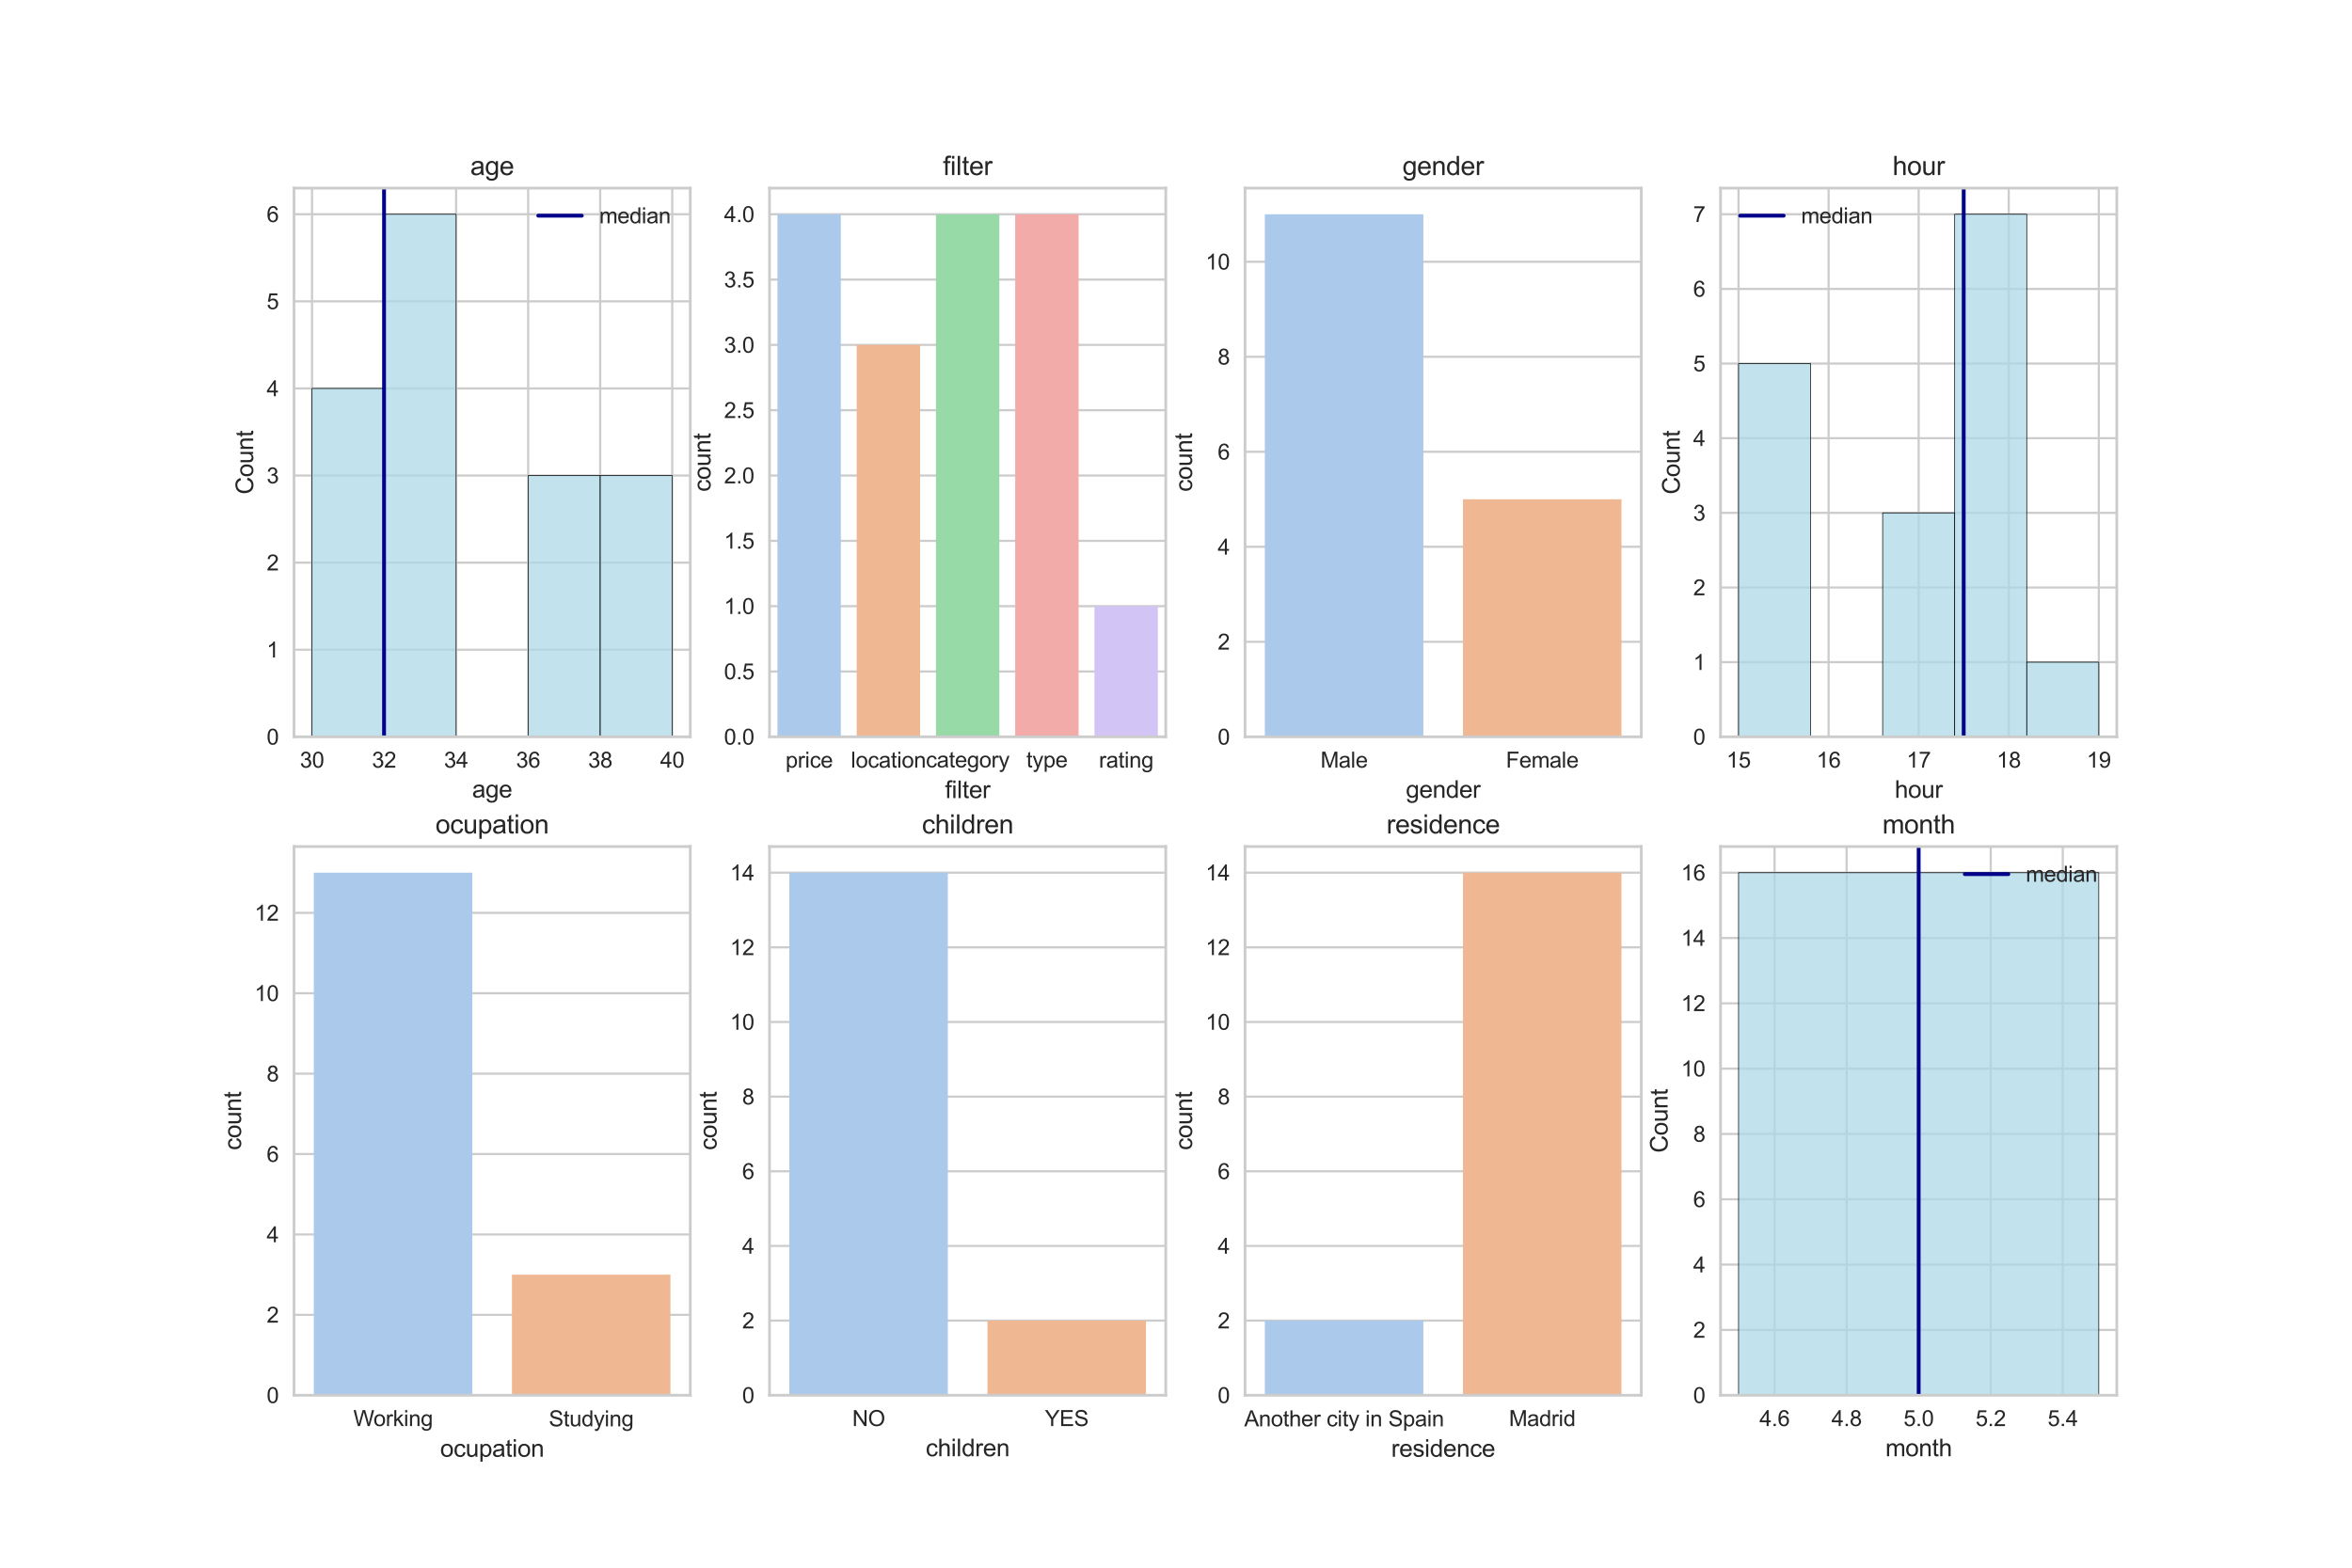 <?xml version="1.0" encoding="utf-8" standalone="no"?>
<!DOCTYPE svg PUBLIC "-//W3C//DTD SVG 1.1//EN"
  "http://www.w3.org/Graphics/SVG/1.1/DTD/svg11.dtd">
<svg height="720pt" version="1.1" viewBox="0 0 1080 720" width="1080pt" xmlns="http://www.w3.org/2000/svg" xmlns:xlink="http://www.w3.org/1999/xlink">
 <defs>
  <style type="text/css">*{stroke-linecap:butt;stroke-linejoin:round;}</style>
 </defs>
 <g id="figure_1">
  <g id="patch_1">
   <path d="M 0 720 
L 1080 720 
L 1080 0 
L 0 0 
z
" style="fill:#ffffff;"/>
  </g>
  <g id="axes_1">
   <g id="patch_2">
    <path d="M 135 338.4 
L 316.957 338.4 
L 316.957 86.4 
L 135 86.4 
z
" style="fill:#ffffff;"/>
   </g>
   <g id="matplotlib.axis_1">
    <g id="xtick_1">
     <g id="line2d_1">
      <path clip-path="url(#p42d26cb024)" d="M 143.271 338.4 
L 143.271 86.4 
" style="fill:none;stroke:#cccccc;stroke-linecap:round;"/>
     </g>
     <g id="line2d_2"/>
     <g id="text_1">
      <!-- 30 -->
      <g style="fill:#262626;" transform="translate(137.71 352.558)scale(0.1 -0.1)">
       <defs>
        <path d="M 269 1209 
L 831 1284 
Q 928 806 1161 595 
Q 1394 384 1728 384 
Q 2125 384 2398 659 
Q 2672 934 2672 1341 
Q 2672 1728 2419 1979 
Q 2166 2231 1775 2231 
Q 1616 2231 1378 2169 
L 1441 2663 
Q 1497 2656 1531 2656 
Q 1891 2656 2178 2843 
Q 2466 3031 2466 3422 
Q 2466 3731 2256 3934 
Q 2047 4138 1716 4138 
Q 1388 4138 1169 3931 
Q 950 3725 888 3313 
L 325 3413 
Q 428 3978 793 4289 
Q 1159 4600 1703 4600 
Q 2078 4600 2393 4439 
Q 2709 4278 2876 4000 
Q 3044 3722 3044 3409 
Q 3044 3113 2884 2869 
Q 2725 2625 2413 2481 
Q 2819 2388 3044 2092 
Q 3269 1797 3269 1353 
Q 3269 753 2831 336 
Q 2394 -81 1725 -81 
Q 1122 -81 723 278 
Q 325 638 269 1209 
z
" id="ArialMT-33" transform="scale(0.016)"/>
        <path d="M 266 2259 
Q 266 3072 433 3567 
Q 600 4063 929 4331 
Q 1259 4600 1759 4600 
Q 2128 4600 2406 4451 
Q 2684 4303 2865 4023 
Q 3047 3744 3150 3342 
Q 3253 2941 3253 2259 
Q 3253 1453 3087 958 
Q 2922 463 2592 192 
Q 2263 -78 1759 -78 
Q 1097 -78 719 397 
Q 266 969 266 2259 
z
M 844 2259 
Q 844 1131 1108 757 
Q 1372 384 1759 384 
Q 2147 384 2411 759 
Q 2675 1134 2675 2259 
Q 2675 3391 2411 3762 
Q 2147 4134 1753 4134 
Q 1366 4134 1134 3806 
Q 844 3388 844 2259 
z
" id="ArialMT-30" transform="scale(0.016)"/>
       </defs>
       <use xlink:href="#ArialMT-33"/>
       <use x="55.615" xlink:href="#ArialMT-30"/>
      </g>
     </g>
    </g>
    <g id="xtick_2">
     <g id="line2d_3">
      <path clip-path="url(#p42d26cb024)" d="M 176.354 338.4 
L 176.354 86.4 
" style="fill:none;stroke:#cccccc;stroke-linecap:round;"/>
     </g>
     <g id="line2d_4"/>
     <g id="text_2">
      <!-- 32 -->
      <g style="fill:#262626;" transform="translate(170.793 352.558)scale(0.1 -0.1)">
       <defs>
        <path d="M 3222 541 
L 3222 0 
L 194 0 
Q 188 203 259 391 
Q 375 700 629 1000 
Q 884 1300 1366 1694 
Q 2113 2306 2375 2664 
Q 2638 3022 2638 3341 
Q 2638 3675 2398 3904 
Q 2159 4134 1775 4134 
Q 1369 4134 1125 3890 
Q 881 3647 878 3216 
L 300 3275 
Q 359 3922 746 4261 
Q 1134 4600 1788 4600 
Q 2447 4600 2831 4234 
Q 3216 3869 3216 3328 
Q 3216 3053 3103 2787 
Q 2991 2522 2730 2228 
Q 2469 1934 1863 1422 
Q 1356 997 1212 845 
Q 1069 694 975 541 
L 3222 541 
z
" id="ArialMT-32" transform="scale(0.016)"/>
       </defs>
       <use xlink:href="#ArialMT-33"/>
       <use x="55.615" xlink:href="#ArialMT-32"/>
      </g>
     </g>
    </g>
    <g id="xtick_3">
     <g id="line2d_5">
      <path clip-path="url(#p42d26cb024)" d="M 209.437 338.4 
L 209.437 86.4 
" style="fill:none;stroke:#cccccc;stroke-linecap:round;"/>
     </g>
     <g id="line2d_6"/>
     <g id="text_3">
      <!-- 34 -->
      <g style="fill:#262626;" transform="translate(203.876 352.558)scale(0.1 -0.1)">
       <defs>
        <path d="M 2069 0 
L 2069 1097 
L 81 1097 
L 81 1613 
L 2172 4581 
L 2631 4581 
L 2631 1613 
L 3250 1613 
L 3250 1097 
L 2631 1097 
L 2631 0 
L 2069 0 
z
M 2069 1613 
L 2069 3678 
L 634 1613 
L 2069 1613 
z
" id="ArialMT-34" transform="scale(0.016)"/>
       </defs>
       <use xlink:href="#ArialMT-33"/>
       <use x="55.615" xlink:href="#ArialMT-34"/>
      </g>
     </g>
    </g>
    <g id="xtick_4">
     <g id="line2d_7">
      <path clip-path="url(#p42d26cb024)" d="M 242.52 338.4 
L 242.52 86.4 
" style="fill:none;stroke:#cccccc;stroke-linecap:round;"/>
     </g>
     <g id="line2d_8"/>
     <g id="text_4">
      <!-- 36 -->
      <g style="fill:#262626;" transform="translate(236.959 352.558)scale(0.1 -0.1)">
       <defs>
        <path d="M 3184 3459 
L 2625 3416 
Q 2550 3747 2413 3897 
Q 2184 4138 1850 4138 
Q 1581 4138 1378 3988 
Q 1113 3794 959 3422 
Q 806 3050 800 2363 
Q 1003 2672 1297 2822 
Q 1591 2972 1913 2972 
Q 2475 2972 2870 2558 
Q 3266 2144 3266 1488 
Q 3266 1056 3080 686 
Q 2894 316 2569 119 
Q 2244 -78 1831 -78 
Q 1128 -78 684 439 
Q 241 956 241 2144 
Q 241 3472 731 4075 
Q 1159 4600 1884 4600 
Q 2425 4600 2770 4297 
Q 3116 3994 3184 3459 
z
M 888 1484 
Q 888 1194 1011 928 
Q 1134 663 1356 523 
Q 1578 384 1822 384 
Q 2178 384 2434 671 
Q 2691 959 2691 1453 
Q 2691 1928 2437 2201 
Q 2184 2475 1800 2475 
Q 1419 2475 1153 2201 
Q 888 1928 888 1484 
z
" id="ArialMT-36" transform="scale(0.016)"/>
       </defs>
       <use xlink:href="#ArialMT-33"/>
       <use x="55.615" xlink:href="#ArialMT-36"/>
      </g>
     </g>
    </g>
    <g id="xtick_5">
     <g id="line2d_9">
      <path clip-path="url(#p42d26cb024)" d="M 275.603 338.4 
L 275.603 86.4 
" style="fill:none;stroke:#cccccc;stroke-linecap:round;"/>
     </g>
     <g id="line2d_10"/>
     <g id="text_5">
      <!-- 38 -->
      <g style="fill:#262626;" transform="translate(270.042 352.558)scale(0.1 -0.1)">
       <defs>
        <path d="M 1131 2484 
Q 781 2613 612 2850 
Q 444 3088 444 3419 
Q 444 3919 803 4259 
Q 1163 4600 1759 4600 
Q 2359 4600 2725 4251 
Q 3091 3903 3091 3403 
Q 3091 3084 2923 2848 
Q 2756 2613 2416 2484 
Q 2838 2347 3058 2040 
Q 3278 1734 3278 1309 
Q 3278 722 2862 322 
Q 2447 -78 1769 -78 
Q 1091 -78 675 323 
Q 259 725 259 1325 
Q 259 1772 486 2073 
Q 713 2375 1131 2484 
z
M 1019 3438 
Q 1019 3113 1228 2906 
Q 1438 2700 1772 2700 
Q 2097 2700 2305 2904 
Q 2513 3109 2513 3406 
Q 2513 3716 2298 3927 
Q 2084 4138 1766 4138 
Q 1444 4138 1231 3931 
Q 1019 3725 1019 3438 
z
M 838 1322 
Q 838 1081 952 856 
Q 1066 631 1291 507 
Q 1516 384 1775 384 
Q 2178 384 2440 643 
Q 2703 903 2703 1303 
Q 2703 1709 2433 1975 
Q 2163 2241 1756 2241 
Q 1359 2241 1098 1978 
Q 838 1716 838 1322 
z
" id="ArialMT-38" transform="scale(0.016)"/>
       </defs>
       <use xlink:href="#ArialMT-33"/>
       <use x="55.615" xlink:href="#ArialMT-38"/>
      </g>
     </g>
    </g>
    <g id="xtick_6">
     <g id="line2d_11">
      <path clip-path="url(#p42d26cb024)" d="M 308.686 338.4 
L 308.686 86.4 
" style="fill:none;stroke:#cccccc;stroke-linecap:round;"/>
     </g>
     <g id="line2d_12"/>
     <g id="text_6">
      <!-- 40 -->
      <g style="fill:#262626;" transform="translate(303.125 352.558)scale(0.1 -0.1)">
       <use xlink:href="#ArialMT-34"/>
       <use x="55.615" xlink:href="#ArialMT-30"/>
      </g>
     </g>
    </g>
    <g id="text_7">
     <!-- age -->
     <g style="fill:#262626;" transform="translate(216.803 366.29)scale(0.11 -0.11)">
      <defs>
       <path d="M 2588 409 
Q 2275 144 1986 34 
Q 1697 -75 1366 -75 
Q 819 -75 525 192 
Q 231 459 231 875 
Q 231 1119 342 1320 
Q 453 1522 633 1644 
Q 813 1766 1038 1828 
Q 1203 1872 1538 1913 
Q 2219 1994 2541 2106 
Q 2544 2222 2544 2253 
Q 2544 2597 2384 2738 
Q 2169 2928 1744 2928 
Q 1347 2928 1158 2789 
Q 969 2650 878 2297 
L 328 2372 
Q 403 2725 575 2942 
Q 747 3159 1072 3276 
Q 1397 3394 1825 3394 
Q 2250 3394 2515 3294 
Q 2781 3194 2906 3042 
Q 3031 2891 3081 2659 
Q 3109 2516 3109 2141 
L 3109 1391 
Q 3109 606 3145 398 
Q 3181 191 3288 0 
L 2700 0 
Q 2613 175 2588 409 
z
M 2541 1666 
Q 2234 1541 1622 1453 
Q 1275 1403 1131 1340 
Q 988 1278 909 1158 
Q 831 1038 831 891 
Q 831 666 1001 516 
Q 1172 366 1500 366 
Q 1825 366 2078 508 
Q 2331 650 2450 897 
Q 2541 1088 2541 1459 
L 2541 1666 
z
" id="ArialMT-61" transform="scale(0.016)"/>
       <path d="M 319 -275 
L 866 -356 
Q 900 -609 1056 -725 
Q 1266 -881 1628 -881 
Q 2019 -881 2231 -725 
Q 2444 -569 2519 -288 
Q 2563 -116 2559 434 
Q 2191 0 1641 0 
Q 956 0 581 494 
Q 206 988 206 1678 
Q 206 2153 378 2554 
Q 550 2956 876 3175 
Q 1203 3394 1644 3394 
Q 2231 3394 2613 2919 
L 2613 3319 
L 3131 3319 
L 3131 450 
Q 3131 -325 2973 -648 
Q 2816 -972 2473 -1159 
Q 2131 -1347 1631 -1347 
Q 1038 -1347 672 -1080 
Q 306 -813 319 -275 
z
M 784 1719 
Q 784 1066 1043 766 
Q 1303 466 1694 466 
Q 2081 466 2343 764 
Q 2606 1063 2606 1700 
Q 2606 2309 2336 2618 
Q 2066 2928 1684 2928 
Q 1309 2928 1046 2623 
Q 784 2319 784 1719 
z
" id="ArialMT-67" transform="scale(0.016)"/>
       <path d="M 2694 1069 
L 3275 997 
Q 3138 488 2766 206 
Q 2394 -75 1816 -75 
Q 1088 -75 661 373 
Q 234 822 234 1631 
Q 234 2469 665 2931 
Q 1097 3394 1784 3394 
Q 2450 3394 2872 2941 
Q 3294 2488 3294 1666 
Q 3294 1616 3291 1516 
L 816 1516 
Q 847 969 1125 678 
Q 1403 388 1819 388 
Q 2128 388 2347 550 
Q 2566 713 2694 1069 
z
M 847 1978 
L 2700 1978 
Q 2663 2397 2488 2606 
Q 2219 2931 1791 2931 
Q 1403 2931 1139 2672 
Q 875 2413 847 1978 
z
" id="ArialMT-65" transform="scale(0.016)"/>
      </defs>
      <use xlink:href="#ArialMT-61"/>
      <use x="55.615" xlink:href="#ArialMT-67"/>
      <use x="111.23" xlink:href="#ArialMT-65"/>
     </g>
    </g>
   </g>
   <g id="matplotlib.axis_2">
    <g id="ytick_1">
     <g id="line2d_13">
      <path clip-path="url(#p42d26cb024)" d="M 135 338.4 
L 316.957 338.4 
" style="fill:none;stroke:#cccccc;stroke-linecap:round;"/>
     </g>
     <g id="line2d_14"/>
     <g id="text_8">
      <!-- 0 -->
      <g style="fill:#262626;" transform="translate(122.439 341.979)scale(0.1 -0.1)">
       <use xlink:href="#ArialMT-30"/>
      </g>
     </g>
    </g>
    <g id="ytick_2">
     <g id="line2d_15">
      <path clip-path="url(#p42d26cb024)" d="M 135 298.4 
L 316.957 298.4 
" style="fill:none;stroke:#cccccc;stroke-linecap:round;"/>
     </g>
     <g id="line2d_16"/>
     <g id="text_9">
      <!-- 1 -->
      <g style="fill:#262626;" transform="translate(122.439 301.979)scale(0.1 -0.1)">
       <defs>
        <path d="M 2384 0 
L 1822 0 
L 1822 3584 
Q 1619 3391 1289 3197 
Q 959 3003 697 2906 
L 697 3450 
Q 1169 3672 1522 3987 
Q 1875 4303 2022 4600 
L 2384 4600 
L 2384 0 
z
" id="ArialMT-31" transform="scale(0.016)"/>
       </defs>
       <use xlink:href="#ArialMT-31"/>
      </g>
     </g>
    </g>
    <g id="ytick_3">
     <g id="line2d_17">
      <path clip-path="url(#p42d26cb024)" d="M 135 258.4 
L 316.957 258.4 
" style="fill:none;stroke:#cccccc;stroke-linecap:round;"/>
     </g>
     <g id="line2d_18"/>
     <g id="text_10">
      <!-- 2 -->
      <g style="fill:#262626;" transform="translate(122.439 261.979)scale(0.1 -0.1)">
       <use xlink:href="#ArialMT-32"/>
      </g>
     </g>
    </g>
    <g id="ytick_4">
     <g id="line2d_19">
      <path clip-path="url(#p42d26cb024)" d="M 135 218.4 
L 316.957 218.4 
" style="fill:none;stroke:#cccccc;stroke-linecap:round;"/>
     </g>
     <g id="line2d_20"/>
     <g id="text_11">
      <!-- 3 -->
      <g style="fill:#262626;" transform="translate(122.439 221.979)scale(0.1 -0.1)">
       <use xlink:href="#ArialMT-33"/>
      </g>
     </g>
    </g>
    <g id="ytick_5">
     <g id="line2d_21">
      <path clip-path="url(#p42d26cb024)" d="M 135 178.4 
L 316.957 178.4 
" style="fill:none;stroke:#cccccc;stroke-linecap:round;"/>
     </g>
     <g id="line2d_22"/>
     <g id="text_12">
      <!-- 4 -->
      <g style="fill:#262626;" transform="translate(122.439 181.979)scale(0.1 -0.1)">
       <use xlink:href="#ArialMT-34"/>
      </g>
     </g>
    </g>
    <g id="ytick_6">
     <g id="line2d_23">
      <path clip-path="url(#p42d26cb024)" d="M 135 138.4 
L 316.957 138.4 
" style="fill:none;stroke:#cccccc;stroke-linecap:round;"/>
     </g>
     <g id="line2d_24"/>
     <g id="text_13">
      <!-- 5 -->
      <g style="fill:#262626;" transform="translate(122.439 141.979)scale(0.1 -0.1)">
       <defs>
        <path d="M 266 1200 
L 856 1250 
Q 922 819 1161 601 
Q 1400 384 1738 384 
Q 2144 384 2425 690 
Q 2706 997 2706 1503 
Q 2706 1984 2436 2262 
Q 2166 2541 1728 2541 
Q 1456 2541 1237 2417 
Q 1019 2294 894 2097 
L 366 2166 
L 809 4519 
L 3088 4519 
L 3088 3981 
L 1259 3981 
L 1013 2750 
Q 1425 3038 1878 3038 
Q 2478 3038 2890 2622 
Q 3303 2206 3303 1553 
Q 3303 931 2941 478 
Q 2500 -78 1738 -78 
Q 1113 -78 717 272 
Q 322 622 266 1200 
z
" id="ArialMT-35" transform="scale(0.016)"/>
       </defs>
       <use xlink:href="#ArialMT-35"/>
      </g>
     </g>
    </g>
    <g id="ytick_7">
     <g id="line2d_25">
      <path clip-path="url(#p42d26cb024)" d="M 135 98.4 
L 316.957 98.4 
" style="fill:none;stroke:#cccccc;stroke-linecap:round;"/>
     </g>
     <g id="line2d_26"/>
     <g id="text_14">
      <!-- 6 -->
      <g style="fill:#262626;" transform="translate(122.439 101.979)scale(0.1 -0.1)">
       <use xlink:href="#ArialMT-36"/>
      </g>
     </g>
    </g>
    <g id="text_15">
     <!-- Count -->
     <g style="fill:#262626;" transform="translate(116.253 227.076)rotate(-90)scale(0.11 -0.11)">
      <defs>
       <path d="M 3763 1606 
L 4369 1453 
Q 4178 706 3683 314 
Q 3188 -78 2472 -78 
Q 1731 -78 1267 223 
Q 803 525 561 1097 
Q 319 1669 319 2325 
Q 319 3041 592 3573 
Q 866 4106 1370 4382 
Q 1875 4659 2481 4659 
Q 3169 4659 3637 4309 
Q 4106 3959 4291 3325 
L 3694 3184 
Q 3534 3684 3231 3912 
Q 2928 4141 2469 4141 
Q 1941 4141 1586 3887 
Q 1231 3634 1087 3207 
Q 944 2781 944 2328 
Q 944 1744 1114 1308 
Q 1284 872 1643 656 
Q 2003 441 2422 441 
Q 2931 441 3284 734 
Q 3638 1028 3763 1606 
z
" id="ArialMT-43" transform="scale(0.016)"/>
       <path d="M 213 1659 
Q 213 2581 725 3025 
Q 1153 3394 1769 3394 
Q 2453 3394 2887 2945 
Q 3322 2497 3322 1706 
Q 3322 1066 3130 698 
Q 2938 331 2570 128 
Q 2203 -75 1769 -75 
Q 1072 -75 642 372 
Q 213 819 213 1659 
z
M 791 1659 
Q 791 1022 1069 705 
Q 1347 388 1769 388 
Q 2188 388 2466 706 
Q 2744 1025 2744 1678 
Q 2744 2294 2464 2611 
Q 2184 2928 1769 2928 
Q 1347 2928 1069 2612 
Q 791 2297 791 1659 
z
" id="ArialMT-6f" transform="scale(0.016)"/>
       <path d="M 2597 0 
L 2597 488 
Q 2209 -75 1544 -75 
Q 1250 -75 995 37 
Q 741 150 617 320 
Q 494 491 444 738 
Q 409 903 409 1263 
L 409 3319 
L 972 3319 
L 972 1478 
Q 972 1038 1006 884 
Q 1059 663 1231 536 
Q 1403 409 1656 409 
Q 1909 409 2131 539 
Q 2353 669 2445 892 
Q 2538 1116 2538 1541 
L 2538 3319 
L 3100 3319 
L 3100 0 
L 2597 0 
z
" id="ArialMT-75" transform="scale(0.016)"/>
       <path d="M 422 0 
L 422 3319 
L 928 3319 
L 928 2847 
Q 1294 3394 1984 3394 
Q 2284 3394 2536 3286 
Q 2788 3178 2913 3003 
Q 3038 2828 3088 2588 
Q 3119 2431 3119 2041 
L 3119 0 
L 2556 0 
L 2556 2019 
Q 2556 2363 2490 2533 
Q 2425 2703 2258 2804 
Q 2091 2906 1866 2906 
Q 1506 2906 1245 2678 
Q 984 2450 984 1813 
L 984 0 
L 422 0 
z
" id="ArialMT-6e" transform="scale(0.016)"/>
       <path d="M 1650 503 
L 1731 6 
Q 1494 -44 1306 -44 
Q 1000 -44 831 53 
Q 663 150 594 308 
Q 525 466 525 972 
L 525 2881 
L 113 2881 
L 113 3319 
L 525 3319 
L 525 4141 
L 1084 4478 
L 1084 3319 
L 1650 3319 
L 1650 2881 
L 1084 2881 
L 1084 941 
Q 1084 700 1114 631 
Q 1144 563 1211 522 
Q 1278 481 1403 481 
Q 1497 481 1650 503 
z
" id="ArialMT-74" transform="scale(0.016)"/>
      </defs>
      <use xlink:href="#ArialMT-43"/>
      <use x="72.217" xlink:href="#ArialMT-6f"/>
      <use x="127.832" xlink:href="#ArialMT-75"/>
      <use x="183.447" xlink:href="#ArialMT-6e"/>
      <use x="239.062" xlink:href="#ArialMT-74"/>
     </g>
    </g>
   </g>
   <g id="patch_3">
    <path clip-path="url(#p42d26cb024)" d="M 143.271 338.4 
L 176.354 338.4 
L 176.354 178.4 
L 143.271 178.4 
z
" style="fill:#add8e6;fill-opacity:0.75;stroke:#000000;stroke-linejoin:miter;stroke-width:0.3;"/>
   </g>
   <g id="patch_4">
    <path clip-path="url(#p42d26cb024)" d="M 176.354 338.4 
L 209.437 338.4 
L 209.437 98.4 
L 176.354 98.4 
z
" style="fill:#add8e6;fill-opacity:0.75;stroke:#000000;stroke-linejoin:miter;stroke-width:0.3;"/>
   </g>
   <g id="patch_5">
    <path clip-path="url(#p42d26cb024)" d="M 209.437 338.4 
L 242.52 338.4 
L 242.52 338.4 
L 209.437 338.4 
z
" style="fill:#add8e6;fill-opacity:0.75;stroke:#000000;stroke-linejoin:miter;stroke-width:0.3;"/>
   </g>
   <g id="patch_6">
    <path clip-path="url(#p42d26cb024)" d="M 242.52 338.4 
L 275.603 338.4 
L 275.603 218.4 
L 242.52 218.4 
z
" style="fill:#add8e6;fill-opacity:0.75;stroke:#000000;stroke-linejoin:miter;stroke-width:0.3;"/>
   </g>
   <g id="patch_7">
    <path clip-path="url(#p42d26cb024)" d="M 275.603 338.4 
L 308.686 338.4 
L 308.686 218.4 
L 275.603 218.4 
z
" style="fill:#add8e6;fill-opacity:0.75;stroke:#000000;stroke-linejoin:miter;stroke-width:0.3;"/>
   </g>
   <g id="line2d_27">
    <path clip-path="url(#p42d26cb024)" d="M 176.354 338.4 
L 176.354 86.4 
" style="fill:none;stroke:#00008b;stroke-linecap:round;stroke-width:1.75;"/>
   </g>
   <g id="patch_8">
    <path d="M 135 338.4 
L 135 86.4 
" style="fill:none;stroke:#cccccc;stroke-linecap:square;stroke-linejoin:miter;stroke-width:1.25;"/>
   </g>
   <g id="patch_9">
    <path d="M 316.957 338.4 
L 316.957 86.4 
" style="fill:none;stroke:#cccccc;stroke-linecap:square;stroke-linejoin:miter;stroke-width:1.25;"/>
   </g>
   <g id="patch_10">
    <path d="M 135 338.4 
L 316.957 338.4 
" style="fill:none;stroke:#cccccc;stroke-linecap:square;stroke-linejoin:miter;stroke-width:1.25;"/>
   </g>
   <g id="patch_11">
    <path d="M 135 86.4 
L 316.957 86.4 
" style="fill:none;stroke:#cccccc;stroke-linecap:square;stroke-linejoin:miter;stroke-width:1.25;"/>
   </g>
   <g id="text_16">
    <!-- age -->
    <g style="fill:#262626;" transform="translate(215.969 80.4)scale(0.12 -0.12)">
     <use xlink:href="#ArialMT-61"/>
     <use x="55.615" xlink:href="#ArialMT-67"/>
     <use x="111.23" xlink:href="#ArialMT-65"/>
    </g>
   </g>
   <g id="legend_1">
    <g id="line2d_28">
     <path d="M 247.161 99.058 
L 267.161 99.058 
" style="fill:none;stroke:#00008b;stroke-linecap:round;stroke-width:1.75;"/>
    </g>
    <g id="line2d_29"/>
    <g id="text_17">
     <!-- median -->
     <g style="fill:#262626;" transform="translate(275.161 102.558)scale(0.1 -0.1)">
      <defs>
       <path d="M 422 0 
L 422 3319 
L 925 3319 
L 925 2853 
Q 1081 3097 1340 3245 
Q 1600 3394 1931 3394 
Q 2300 3394 2536 3241 
Q 2772 3088 2869 2813 
Q 3263 3394 3894 3394 
Q 4388 3394 4653 3120 
Q 4919 2847 4919 2278 
L 4919 0 
L 4359 0 
L 4359 2091 
Q 4359 2428 4304 2576 
Q 4250 2725 4106 2815 
Q 3963 2906 3769 2906 
Q 3419 2906 3187 2673 
Q 2956 2441 2956 1928 
L 2956 0 
L 2394 0 
L 2394 2156 
Q 2394 2531 2256 2718 
Q 2119 2906 1806 2906 
Q 1569 2906 1367 2781 
Q 1166 2656 1075 2415 
Q 984 2175 984 1722 
L 984 0 
L 422 0 
z
" id="ArialMT-6d" transform="scale(0.016)"/>
       <path d="M 2575 0 
L 2575 419 
Q 2259 -75 1647 -75 
Q 1250 -75 917 144 
Q 584 363 401 755 
Q 219 1147 219 1656 
Q 219 2153 384 2558 
Q 550 2963 881 3178 
Q 1213 3394 1622 3394 
Q 1922 3394 2156 3267 
Q 2391 3141 2538 2938 
L 2538 4581 
L 3097 4581 
L 3097 0 
L 2575 0 
z
M 797 1656 
Q 797 1019 1065 703 
Q 1334 388 1700 388 
Q 2069 388 2326 689 
Q 2584 991 2584 1609 
Q 2584 2291 2321 2609 
Q 2059 2928 1675 2928 
Q 1300 2928 1048 2622 
Q 797 2316 797 1656 
z
" id="ArialMT-64" transform="scale(0.016)"/>
       <path d="M 425 3934 
L 425 4581 
L 988 4581 
L 988 3934 
L 425 3934 
z
M 425 0 
L 425 3319 
L 988 3319 
L 988 0 
L 425 0 
z
" id="ArialMT-69" transform="scale(0.016)"/>
      </defs>
      <use xlink:href="#ArialMT-6d"/>
      <use x="83.301" xlink:href="#ArialMT-65"/>
      <use x="138.916" xlink:href="#ArialMT-64"/>
      <use x="194.531" xlink:href="#ArialMT-69"/>
      <use x="216.748" xlink:href="#ArialMT-61"/>
      <use x="272.363" xlink:href="#ArialMT-6e"/>
     </g>
    </g>
   </g>
  </g>
  <g id="axes_2">
   <g id="patch_12">
    <path d="M 353.348 338.4 
L 535.304 338.4 
L 535.304 86.4 
L 353.348 86.4 
z
" style="fill:#ffffff;"/>
   </g>
   <g id="matplotlib.axis_3">
    <g id="xtick_7">
     <g id="line2d_30"/>
     <g id="text_18">
      <!-- price -->
      <g style="fill:#262626;" transform="translate(360.707 352.558)scale(0.1 -0.1)">
       <defs>
        <path d="M 422 -1272 
L 422 3319 
L 934 3319 
L 934 2888 
Q 1116 3141 1344 3267 
Q 1572 3394 1897 3394 
Q 2322 3394 2647 3175 
Q 2972 2956 3137 2557 
Q 3303 2159 3303 1684 
Q 3303 1175 3120 767 
Q 2938 359 2589 142 
Q 2241 -75 1856 -75 
Q 1575 -75 1351 44 
Q 1128 163 984 344 
L 984 -1272 
L 422 -1272 
z
M 931 1641 
Q 931 1000 1190 694 
Q 1450 388 1819 388 
Q 2194 388 2461 705 
Q 2728 1022 2728 1688 
Q 2728 2322 2467 2637 
Q 2206 2953 1844 2953 
Q 1484 2953 1207 2617 
Q 931 2281 931 1641 
z
" id="ArialMT-70" transform="scale(0.016)"/>
        <path d="M 416 0 
L 416 3319 
L 922 3319 
L 922 2816 
Q 1116 3169 1280 3281 
Q 1444 3394 1641 3394 
Q 1925 3394 2219 3213 
L 2025 2691 
Q 1819 2813 1613 2813 
Q 1428 2813 1281 2702 
Q 1134 2591 1072 2394 
Q 978 2094 978 1738 
L 978 0 
L 416 0 
z
" id="ArialMT-72" transform="scale(0.016)"/>
        <path d="M 2588 1216 
L 3141 1144 
Q 3050 572 2676 248 
Q 2303 -75 1759 -75 
Q 1078 -75 664 370 
Q 250 816 250 1647 
Q 250 2184 428 2587 
Q 606 2991 970 3192 
Q 1334 3394 1763 3394 
Q 2303 3394 2647 3120 
Q 2991 2847 3088 2344 
L 2541 2259 
Q 2463 2594 2264 2762 
Q 2066 2931 1784 2931 
Q 1359 2931 1093 2626 
Q 828 2322 828 1663 
Q 828 994 1084 691 
Q 1341 388 1753 388 
Q 2084 388 2306 591 
Q 2528 794 2588 1216 
z
" id="ArialMT-63" transform="scale(0.016)"/>
       </defs>
       <use xlink:href="#ArialMT-70"/>
       <use x="55.615" xlink:href="#ArialMT-72"/>
       <use x="88.916" xlink:href="#ArialMT-69"/>
       <use x="111.133" xlink:href="#ArialMT-63"/>
       <use x="161.133" xlink:href="#ArialMT-65"/>
      </g>
     </g>
    </g>
    <g id="xtick_8">
     <g id="line2d_31"/>
     <g id="text_19">
      <!-- location -->
      <g style="fill:#262626;" transform="translate(390.702 352.558)scale(0.1 -0.1)">
       <defs>
        <path d="M 409 0 
L 409 4581 
L 972 4581 
L 972 0 
L 409 0 
z
" id="ArialMT-6c" transform="scale(0.016)"/>
       </defs>
       <use xlink:href="#ArialMT-6c"/>
       <use x="22.217" xlink:href="#ArialMT-6f"/>
       <use x="77.832" xlink:href="#ArialMT-63"/>
       <use x="127.832" xlink:href="#ArialMT-61"/>
       <use x="183.447" xlink:href="#ArialMT-74"/>
       <use x="211.23" xlink:href="#ArialMT-69"/>
       <use x="233.447" xlink:href="#ArialMT-6f"/>
       <use x="289.062" xlink:href="#ArialMT-6e"/>
      </g>
     </g>
    </g>
    <g id="xtick_9">
     <g id="line2d_32"/>
     <g id="text_20">
      <!-- category -->
      <g style="fill:#262626;" transform="translate(425.15 352.441)scale(0.1 -0.1)">
       <defs>
        <path d="M 397 -1278 
L 334 -750 
Q 519 -800 656 -800 
Q 844 -800 956 -737 
Q 1069 -675 1141 -563 
Q 1194 -478 1313 -144 
Q 1328 -97 1363 -6 
L 103 3319 
L 709 3319 
L 1400 1397 
Q 1534 1031 1641 628 
Q 1738 1016 1872 1384 
L 2581 3319 
L 3144 3319 
L 1881 -56 
Q 1678 -603 1566 -809 
Q 1416 -1088 1222 -1217 
Q 1028 -1347 759 -1347 
Q 597 -1347 397 -1278 
z
" id="ArialMT-79" transform="scale(0.016)"/>
       </defs>
       <use xlink:href="#ArialMT-63"/>
       <use x="50" xlink:href="#ArialMT-61"/>
       <use x="105.615" xlink:href="#ArialMT-74"/>
       <use x="133.398" xlink:href="#ArialMT-65"/>
       <use x="189.014" xlink:href="#ArialMT-67"/>
       <use x="244.629" xlink:href="#ArialMT-6f"/>
       <use x="300.244" xlink:href="#ArialMT-72"/>
       <use x="333.545" xlink:href="#ArialMT-79"/>
      </g>
     </g>
    </g>
    <g id="xtick_10">
     <g id="line2d_33"/>
     <g id="text_21">
      <!-- type -->
      <g style="fill:#262626;" transform="translate(471.267 352.441)scale(0.1 -0.1)">
       <use xlink:href="#ArialMT-74"/>
       <use x="27.783" xlink:href="#ArialMT-79"/>
       <use x="77.783" xlink:href="#ArialMT-70"/>
       <use x="133.398" xlink:href="#ArialMT-65"/>
      </g>
     </g>
    </g>
    <g id="xtick_11">
     <g id="line2d_34"/>
     <g id="text_22">
      <!-- rating -->
      <g style="fill:#262626;" transform="translate(504.602 352.558)scale(0.1 -0.1)">
       <use xlink:href="#ArialMT-72"/>
       <use x="33.301" xlink:href="#ArialMT-61"/>
       <use x="88.916" xlink:href="#ArialMT-74"/>
       <use x="116.699" xlink:href="#ArialMT-69"/>
       <use x="138.916" xlink:href="#ArialMT-6e"/>
       <use x="194.531" xlink:href="#ArialMT-67"/>
      </g>
     </g>
    </g>
    <g id="text_23">
     <!-- filter -->
     <g style="fill:#262626;" transform="translate(433.936 366.536)scale(0.11 -0.11)">
      <defs>
       <path d="M 556 0 
L 556 2881 
L 59 2881 
L 59 3319 
L 556 3319 
L 556 3672 
Q 556 4006 616 4169 
Q 697 4388 901 4523 
Q 1106 4659 1475 4659 
Q 1713 4659 2000 4603 
L 1916 4113 
Q 1741 4144 1584 4144 
Q 1328 4144 1222 4034 
Q 1116 3925 1116 3625 
L 1116 3319 
L 1763 3319 
L 1763 2881 
L 1116 2881 
L 1116 0 
L 556 0 
z
" id="ArialMT-66" transform="scale(0.016)"/>
      </defs>
      <use xlink:href="#ArialMT-66"/>
      <use x="27.783" xlink:href="#ArialMT-69"/>
      <use x="50" xlink:href="#ArialMT-6c"/>
      <use x="72.217" xlink:href="#ArialMT-74"/>
      <use x="100" xlink:href="#ArialMT-65"/>
      <use x="155.615" xlink:href="#ArialMT-72"/>
     </g>
    </g>
   </g>
   <g id="matplotlib.axis_4">
    <g id="ytick_8">
     <g id="line2d_35">
      <path clip-path="url(#pa5962ba687)" d="M 353.348 338.4 
L 535.304 338.4 
" style="fill:none;stroke:#cccccc;stroke-linecap:round;"/>
     </g>
     <g id="line2d_36"/>
     <g id="text_24">
      <!-- 0.0 -->
      <g style="fill:#262626;" transform="translate(332.448 341.979)scale(0.1 -0.1)">
       <defs>
        <path d="M 581 0 
L 581 641 
L 1222 641 
L 1222 0 
L 581 0 
z
" id="ArialMT-2e" transform="scale(0.016)"/>
       </defs>
       <use xlink:href="#ArialMT-30"/>
       <use x="55.615" xlink:href="#ArialMT-2e"/>
       <use x="83.398" xlink:href="#ArialMT-30"/>
      </g>
     </g>
    </g>
    <g id="ytick_9">
     <g id="line2d_37">
      <path clip-path="url(#pa5962ba687)" d="M 353.348 308.4 
L 535.304 308.4 
" style="fill:none;stroke:#cccccc;stroke-linecap:round;"/>
     </g>
     <g id="line2d_38"/>
     <g id="text_25">
      <!-- 0.5 -->
      <g style="fill:#262626;" transform="translate(332.448 311.979)scale(0.1 -0.1)">
       <use xlink:href="#ArialMT-30"/>
       <use x="55.615" xlink:href="#ArialMT-2e"/>
       <use x="83.398" xlink:href="#ArialMT-35"/>
      </g>
     </g>
    </g>
    <g id="ytick_10">
     <g id="line2d_39">
      <path clip-path="url(#pa5962ba687)" d="M 353.348 278.4 
L 535.304 278.4 
" style="fill:none;stroke:#cccccc;stroke-linecap:round;"/>
     </g>
     <g id="line2d_40"/>
     <g id="text_26">
      <!-- 1.0 -->
      <g style="fill:#262626;" transform="translate(332.448 281.979)scale(0.1 -0.1)">
       <use xlink:href="#ArialMT-31"/>
       <use x="55.615" xlink:href="#ArialMT-2e"/>
       <use x="83.398" xlink:href="#ArialMT-30"/>
      </g>
     </g>
    </g>
    <g id="ytick_11">
     <g id="line2d_41">
      <path clip-path="url(#pa5962ba687)" d="M 353.348 248.4 
L 535.304 248.4 
" style="fill:none;stroke:#cccccc;stroke-linecap:round;"/>
     </g>
     <g id="line2d_42"/>
     <g id="text_27">
      <!-- 1.5 -->
      <g style="fill:#262626;" transform="translate(332.448 251.979)scale(0.1 -0.1)">
       <use xlink:href="#ArialMT-31"/>
       <use x="55.615" xlink:href="#ArialMT-2e"/>
       <use x="83.398" xlink:href="#ArialMT-35"/>
      </g>
     </g>
    </g>
    <g id="ytick_12">
     <g id="line2d_43">
      <path clip-path="url(#pa5962ba687)" d="M 353.348 218.4 
L 535.304 218.4 
" style="fill:none;stroke:#cccccc;stroke-linecap:round;"/>
     </g>
     <g id="line2d_44"/>
     <g id="text_28">
      <!-- 2.0 -->
      <g style="fill:#262626;" transform="translate(332.448 221.979)scale(0.1 -0.1)">
       <use xlink:href="#ArialMT-32"/>
       <use x="55.615" xlink:href="#ArialMT-2e"/>
       <use x="83.398" xlink:href="#ArialMT-30"/>
      </g>
     </g>
    </g>
    <g id="ytick_13">
     <g id="line2d_45">
      <path clip-path="url(#pa5962ba687)" d="M 353.348 188.4 
L 535.304 188.4 
" style="fill:none;stroke:#cccccc;stroke-linecap:round;"/>
     </g>
     <g id="line2d_46"/>
     <g id="text_29">
      <!-- 2.5 -->
      <g style="fill:#262626;" transform="translate(332.448 191.979)scale(0.1 -0.1)">
       <use xlink:href="#ArialMT-32"/>
       <use x="55.615" xlink:href="#ArialMT-2e"/>
       <use x="83.398" xlink:href="#ArialMT-35"/>
      </g>
     </g>
    </g>
    <g id="ytick_14">
     <g id="line2d_47">
      <path clip-path="url(#pa5962ba687)" d="M 353.348 158.4 
L 535.304 158.4 
" style="fill:none;stroke:#cccccc;stroke-linecap:round;"/>
     </g>
     <g id="line2d_48"/>
     <g id="text_30">
      <!-- 3.0 -->
      <g style="fill:#262626;" transform="translate(332.448 161.979)scale(0.1 -0.1)">
       <use xlink:href="#ArialMT-33"/>
       <use x="55.615" xlink:href="#ArialMT-2e"/>
       <use x="83.398" xlink:href="#ArialMT-30"/>
      </g>
     </g>
    </g>
    <g id="ytick_15">
     <g id="line2d_49">
      <path clip-path="url(#pa5962ba687)" d="M 353.348 128.4 
L 535.304 128.4 
" style="fill:none;stroke:#cccccc;stroke-linecap:round;"/>
     </g>
     <g id="line2d_50"/>
     <g id="text_31">
      <!-- 3.5 -->
      <g style="fill:#262626;" transform="translate(332.448 131.979)scale(0.1 -0.1)">
       <use xlink:href="#ArialMT-33"/>
       <use x="55.615" xlink:href="#ArialMT-2e"/>
       <use x="83.398" xlink:href="#ArialMT-35"/>
      </g>
     </g>
    </g>
    <g id="ytick_16">
     <g id="line2d_51">
      <path clip-path="url(#pa5962ba687)" d="M 353.348 98.4 
L 535.304 98.4 
" style="fill:none;stroke:#cccccc;stroke-linecap:round;"/>
     </g>
     <g id="line2d_52"/>
     <g id="text_32">
      <!-- 4.0 -->
      <g style="fill:#262626;" transform="translate(332.448 101.979)scale(0.1 -0.1)">
       <use xlink:href="#ArialMT-34"/>
       <use x="55.615" xlink:href="#ArialMT-2e"/>
       <use x="83.398" xlink:href="#ArialMT-30"/>
      </g>
     </g>
    </g>
    <g id="text_33">
     <!-- count -->
     <g style="fill:#262626;" transform="translate(326.262 225.854)rotate(-90)scale(0.11 -0.11)">
      <use xlink:href="#ArialMT-63"/>
      <use x="50" xlink:href="#ArialMT-6f"/>
      <use x="105.615" xlink:href="#ArialMT-75"/>
      <use x="161.23" xlink:href="#ArialMT-6e"/>
      <use x="216.846" xlink:href="#ArialMT-74"/>
     </g>
    </g>
   </g>
   <g id="patch_13">
    <path clip-path="url(#pa5962ba687)" d="M 356.987 338.4 
L 386.1 338.4 
L 386.1 98.4 
L 356.987 98.4 
z
" style="fill:#abc9ea;"/>
   </g>
   <g id="patch_14">
    <path clip-path="url(#pa5962ba687)" d="M 393.378 338.4 
L 422.491 338.4 
L 422.491 158.4 
L 393.378 158.4 
z
" style="fill:#efb792;"/>
   </g>
   <g id="patch_15">
    <path clip-path="url(#pa5962ba687)" d="M 429.77 338.4 
L 458.883 338.4 
L 458.883 98.4 
L 429.77 98.4 
z
" style="fill:#98daa7;"/>
   </g>
   <g id="patch_16">
    <path clip-path="url(#pa5962ba687)" d="M 466.161 338.4 
L 495.274 338.4 
L 495.274 98.4 
L 466.161 98.4 
z
" style="fill:#f2aba8;"/>
   </g>
   <g id="patch_17">
    <path clip-path="url(#pa5962ba687)" d="M 502.552 338.4 
L 531.665 338.4 
L 531.665 278.4 
L 502.552 278.4 
z
" style="fill:#d3c4f6;"/>
   </g>
   <g id="patch_18">
    <path d="M 353.348 338.4 
L 353.348 86.4 
" style="fill:none;stroke:#cccccc;stroke-linecap:square;stroke-linejoin:miter;stroke-width:1.25;"/>
   </g>
   <g id="patch_19">
    <path d="M 535.304 338.4 
L 535.304 86.4 
" style="fill:none;stroke:#cccccc;stroke-linecap:square;stroke-linejoin:miter;stroke-width:1.25;"/>
   </g>
   <g id="patch_20">
    <path d="M 353.348 338.4 
L 535.304 338.4 
" style="fill:none;stroke:#cccccc;stroke-linecap:square;stroke-linejoin:miter;stroke-width:1.25;"/>
   </g>
   <g id="patch_21">
    <path d="M 353.348 86.4 
L 535.304 86.4 
" style="fill:none;stroke:#cccccc;stroke-linecap:square;stroke-linejoin:miter;stroke-width:1.25;"/>
   </g>
   <g id="text_34">
    <!-- filter -->
    <g style="fill:#262626;" transform="translate(432.992 80.4)scale(0.12 -0.12)">
     <use xlink:href="#ArialMT-66"/>
     <use x="27.783" xlink:href="#ArialMT-69"/>
     <use x="50" xlink:href="#ArialMT-6c"/>
     <use x="72.217" xlink:href="#ArialMT-74"/>
     <use x="100" xlink:href="#ArialMT-65"/>
     <use x="155.615" xlink:href="#ArialMT-72"/>
    </g>
   </g>
  </g>
  <g id="axes_3">
   <g id="patch_22">
    <path d="M 571.696 338.4 
L 753.652 338.4 
L 753.652 86.4 
L 571.696 86.4 
z
" style="fill:#ffffff;"/>
   </g>
   <g id="matplotlib.axis_5">
    <g id="xtick_12">
     <g id="line2d_53"/>
     <g id="text_35">
      <!-- Male -->
      <g style="fill:#262626;" transform="translate(606.348 352.558)scale(0.1 -0.1)">
       <defs>
        <path d="M 475 0 
L 475 4581 
L 1388 4581 
L 2472 1338 
Q 2622 884 2691 659 
Q 2769 909 2934 1394 
L 4031 4581 
L 4847 4581 
L 4847 0 
L 4263 0 
L 4263 3834 
L 2931 0 
L 2384 0 
L 1059 3900 
L 1059 0 
L 475 0 
z
" id="ArialMT-4d" transform="scale(0.016)"/>
       </defs>
       <use xlink:href="#ArialMT-4d"/>
       <use x="83.301" xlink:href="#ArialMT-61"/>
       <use x="138.916" xlink:href="#ArialMT-6c"/>
       <use x="161.133" xlink:href="#ArialMT-65"/>
      </g>
     </g>
    </g>
    <g id="xtick_13">
     <g id="line2d_54"/>
     <g id="text_36">
      <!-- Female -->
      <g style="fill:#262626;" transform="translate(691.492 352.558)scale(0.1 -0.1)">
       <defs>
        <path d="M 525 0 
L 525 4581 
L 3616 4581 
L 3616 4041 
L 1131 4041 
L 1131 2622 
L 3281 2622 
L 3281 2081 
L 1131 2081 
L 1131 0 
L 525 0 
z
" id="ArialMT-46" transform="scale(0.016)"/>
       </defs>
       <use xlink:href="#ArialMT-46"/>
       <use x="61.084" xlink:href="#ArialMT-65"/>
       <use x="116.699" xlink:href="#ArialMT-6d"/>
       <use x="200" xlink:href="#ArialMT-61"/>
       <use x="255.615" xlink:href="#ArialMT-6c"/>
       <use x="277.832" xlink:href="#ArialMT-65"/>
      </g>
     </g>
    </g>
    <g id="text_37">
     <!-- gender -->
     <g style="fill:#262626;" transform="translate(645.55 366.419)scale(0.11 -0.11)">
      <use xlink:href="#ArialMT-67"/>
      <use x="55.615" xlink:href="#ArialMT-65"/>
      <use x="111.23" xlink:href="#ArialMT-6e"/>
      <use x="166.846" xlink:href="#ArialMT-64"/>
      <use x="222.461" xlink:href="#ArialMT-65"/>
      <use x="278.076" xlink:href="#ArialMT-72"/>
     </g>
    </g>
   </g>
   <g id="matplotlib.axis_6">
    <g id="ytick_17">
     <g id="line2d_55">
      <path clip-path="url(#p5af334e656)" d="M 571.696 338.4 
L 753.652 338.4 
" style="fill:none;stroke:#cccccc;stroke-linecap:round;"/>
     </g>
     <g id="line2d_56"/>
     <g id="text_38">
      <!-- 0 -->
      <g style="fill:#262626;" transform="translate(559.135 341.979)scale(0.1 -0.1)">
       <use xlink:href="#ArialMT-30"/>
      </g>
     </g>
    </g>
    <g id="ytick_18">
     <g id="line2d_57">
      <path clip-path="url(#p5af334e656)" d="M 571.696 294.764 
L 753.652 294.764 
" style="fill:none;stroke:#cccccc;stroke-linecap:round;"/>
     </g>
     <g id="line2d_58"/>
     <g id="text_39">
      <!-- 2 -->
      <g style="fill:#262626;" transform="translate(559.135 298.343)scale(0.1 -0.1)">
       <use xlink:href="#ArialMT-32"/>
      </g>
     </g>
    </g>
    <g id="ytick_19">
     <g id="line2d_59">
      <path clip-path="url(#p5af334e656)" d="M 571.696 251.127 
L 753.652 251.127 
" style="fill:none;stroke:#cccccc;stroke-linecap:round;"/>
     </g>
     <g id="line2d_60"/>
     <g id="text_40">
      <!-- 4 -->
      <g style="fill:#262626;" transform="translate(559.135 254.706)scale(0.1 -0.1)">
       <use xlink:href="#ArialMT-34"/>
      </g>
     </g>
    </g>
    <g id="ytick_20">
     <g id="line2d_61">
      <path clip-path="url(#p5af334e656)" d="M 571.696 207.491 
L 753.652 207.491 
" style="fill:none;stroke:#cccccc;stroke-linecap:round;"/>
     </g>
     <g id="line2d_62"/>
     <g id="text_41">
      <!-- 6 -->
      <g style="fill:#262626;" transform="translate(559.135 211.07)scale(0.1 -0.1)">
       <use xlink:href="#ArialMT-36"/>
      </g>
     </g>
    </g>
    <g id="ytick_21">
     <g id="line2d_63">
      <path clip-path="url(#p5af334e656)" d="M 571.696 163.855 
L 753.652 163.855 
" style="fill:none;stroke:#cccccc;stroke-linecap:round;"/>
     </g>
     <g id="line2d_64"/>
     <g id="text_42">
      <!-- 8 -->
      <g style="fill:#262626;" transform="translate(559.135 167.433)scale(0.1 -0.1)">
       <use xlink:href="#ArialMT-38"/>
      </g>
     </g>
    </g>
    <g id="ytick_22">
     <g id="line2d_65">
      <path clip-path="url(#p5af334e656)" d="M 571.696 120.218 
L 753.652 120.218 
" style="fill:none;stroke:#cccccc;stroke-linecap:round;"/>
     </g>
     <g id="line2d_66"/>
     <g id="text_43">
      <!-- 10 -->
      <g style="fill:#262626;" transform="translate(553.574 123.797)scale(0.1 -0.1)">
       <use xlink:href="#ArialMT-31"/>
       <use x="55.615" xlink:href="#ArialMT-30"/>
      </g>
     </g>
    </g>
    <g id="text_44">
     <!-- count -->
     <g style="fill:#262626;" transform="translate(547.388 225.854)rotate(-90)scale(0.11 -0.11)">
      <use xlink:href="#ArialMT-63"/>
      <use x="50" xlink:href="#ArialMT-6f"/>
      <use x="105.615" xlink:href="#ArialMT-75"/>
      <use x="161.23" xlink:href="#ArialMT-6e"/>
      <use x="216.846" xlink:href="#ArialMT-74"/>
     </g>
    </g>
   </g>
   <g id="patch_23">
    <path clip-path="url(#p5af334e656)" d="M 580.793 338.4 
L 653.576 338.4 
L 653.576 98.4 
L 580.793 98.4 
z
" style="fill:#abc9ea;"/>
   </g>
   <g id="patch_24">
    <path clip-path="url(#p5af334e656)" d="M 671.772 338.4 
L 744.554 338.4 
L 744.554 229.309 
L 671.772 229.309 
z
" style="fill:#efb792;"/>
   </g>
   <g id="patch_25">
    <path d="M 571.696 338.4 
L 571.696 86.4 
" style="fill:none;stroke:#cccccc;stroke-linecap:square;stroke-linejoin:miter;stroke-width:1.25;"/>
   </g>
   <g id="patch_26">
    <path d="M 753.652 338.4 
L 753.652 86.4 
" style="fill:none;stroke:#cccccc;stroke-linecap:square;stroke-linejoin:miter;stroke-width:1.25;"/>
   </g>
   <g id="patch_27">
    <path d="M 571.696 338.4 
L 753.652 338.4 
" style="fill:none;stroke:#cccccc;stroke-linecap:square;stroke-linejoin:miter;stroke-width:1.25;"/>
   </g>
   <g id="patch_28">
    <path d="M 571.696 86.4 
L 753.652 86.4 
" style="fill:none;stroke:#cccccc;stroke-linecap:square;stroke-linejoin:miter;stroke-width:1.25;"/>
   </g>
   <g id="text_45">
    <!-- gender -->
    <g style="fill:#262626;" transform="translate(643.993 80.4)scale(0.12 -0.12)">
     <use xlink:href="#ArialMT-67"/>
     <use x="55.615" xlink:href="#ArialMT-65"/>
     <use x="111.23" xlink:href="#ArialMT-6e"/>
     <use x="166.846" xlink:href="#ArialMT-64"/>
     <use x="222.461" xlink:href="#ArialMT-65"/>
     <use x="278.076" xlink:href="#ArialMT-72"/>
    </g>
   </g>
  </g>
  <g id="axes_4">
   <g id="patch_29">
    <path d="M 790.043 338.4 
L 972 338.4 
L 972 86.4 
L 790.043 86.4 
z
" style="fill:#ffffff;"/>
   </g>
   <g id="matplotlib.axis_7">
    <g id="xtick_14">
     <g id="line2d_67">
      <path clip-path="url(#p383a303d23)" d="M 798.314 338.4 
L 798.314 86.4 
" style="fill:none;stroke:#cccccc;stroke-linecap:round;"/>
     </g>
     <g id="line2d_68"/>
     <g id="text_46">
      <!-- 15 -->
      <g style="fill:#262626;" transform="translate(792.753 352.558)scale(0.1 -0.1)">
       <use xlink:href="#ArialMT-31"/>
       <use x="55.615" xlink:href="#ArialMT-35"/>
      </g>
     </g>
    </g>
    <g id="xtick_15">
     <g id="line2d_69">
      <path clip-path="url(#p383a303d23)" d="M 839.668 338.4 
L 839.668 86.4 
" style="fill:none;stroke:#cccccc;stroke-linecap:round;"/>
     </g>
     <g id="line2d_70"/>
     <g id="text_47">
      <!-- 16 -->
      <g style="fill:#262626;" transform="translate(834.107 352.558)scale(0.1 -0.1)">
       <use xlink:href="#ArialMT-31"/>
       <use x="55.615" xlink:href="#ArialMT-36"/>
      </g>
     </g>
    </g>
    <g id="xtick_16">
     <g id="line2d_71">
      <path clip-path="url(#p383a303d23)" d="M 881.022 338.4 
L 881.022 86.4 
" style="fill:none;stroke:#cccccc;stroke-linecap:round;"/>
     </g>
     <g id="line2d_72"/>
     <g id="text_48">
      <!-- 17 -->
      <g style="fill:#262626;" transform="translate(875.461 352.558)scale(0.1 -0.1)">
       <defs>
        <path d="M 303 3981 
L 303 4522 
L 3269 4522 
L 3269 4084 
Q 2831 3619 2401 2847 
Q 1972 2075 1738 1259 
Q 1569 684 1522 0 
L 944 0 
Q 953 541 1156 1306 
Q 1359 2072 1739 2783 
Q 2119 3494 2547 3981 
L 303 3981 
z
" id="ArialMT-37" transform="scale(0.016)"/>
       </defs>
       <use xlink:href="#ArialMT-31"/>
       <use x="55.615" xlink:href="#ArialMT-37"/>
      </g>
     </g>
    </g>
    <g id="xtick_17">
     <g id="line2d_73">
      <path clip-path="url(#p383a303d23)" d="M 922.375 338.4 
L 922.375 86.4 
" style="fill:none;stroke:#cccccc;stroke-linecap:round;"/>
     </g>
     <g id="line2d_74"/>
     <g id="text_49">
      <!-- 18 -->
      <g style="fill:#262626;" transform="translate(916.815 352.558)scale(0.1 -0.1)">
       <use xlink:href="#ArialMT-31"/>
       <use x="55.615" xlink:href="#ArialMT-38"/>
      </g>
     </g>
    </g>
    <g id="xtick_18">
     <g id="line2d_75">
      <path clip-path="url(#p383a303d23)" d="M 963.729 338.4 
L 963.729 86.4 
" style="fill:none;stroke:#cccccc;stroke-linecap:round;"/>
     </g>
     <g id="line2d_76"/>
     <g id="text_50">
      <!-- 19 -->
      <g style="fill:#262626;" transform="translate(958.168 352.558)scale(0.1 -0.1)">
       <defs>
        <path d="M 350 1059 
L 891 1109 
Q 959 728 1153 556 
Q 1347 384 1650 384 
Q 1909 384 2104 503 
Q 2300 622 2425 820 
Q 2550 1019 2634 1356 
Q 2719 1694 2719 2044 
Q 2719 2081 2716 2156 
Q 2547 1888 2255 1720 
Q 1963 1553 1622 1553 
Q 1053 1553 659 1965 
Q 266 2378 266 3053 
Q 266 3750 677 4175 
Q 1088 4600 1706 4600 
Q 2153 4600 2523 4359 
Q 2894 4119 3086 3673 
Q 3278 3228 3278 2384 
Q 3278 1506 3087 986 
Q 2897 466 2520 194 
Q 2144 -78 1638 -78 
Q 1100 -78 759 220 
Q 419 519 350 1059 
z
M 2653 3081 
Q 2653 3566 2395 3850 
Q 2138 4134 1775 4134 
Q 1400 4134 1122 3828 
Q 844 3522 844 3034 
Q 844 2597 1108 2323 
Q 1372 2050 1759 2050 
Q 2150 2050 2401 2323 
Q 2653 2597 2653 3081 
z
" id="ArialMT-39" transform="scale(0.016)"/>
       </defs>
       <use xlink:href="#ArialMT-31"/>
       <use x="55.615" xlink:href="#ArialMT-39"/>
      </g>
     </g>
    </g>
    <g id="text_51">
     <!-- hour -->
     <g style="fill:#262626;" transform="translate(870.015 366.419)scale(0.11 -0.11)">
      <defs>
       <path d="M 422 0 
L 422 4581 
L 984 4581 
L 984 2938 
Q 1378 3394 1978 3394 
Q 2347 3394 2619 3248 
Q 2891 3103 3008 2847 
Q 3125 2591 3125 2103 
L 3125 0 
L 2563 0 
L 2563 2103 
Q 2563 2525 2380 2717 
Q 2197 2909 1863 2909 
Q 1613 2909 1392 2779 
Q 1172 2650 1078 2428 
Q 984 2206 984 1816 
L 984 0 
L 422 0 
z
" id="ArialMT-68" transform="scale(0.016)"/>
      </defs>
      <use xlink:href="#ArialMT-68"/>
      <use x="55.615" xlink:href="#ArialMT-6f"/>
      <use x="111.23" xlink:href="#ArialMT-75"/>
      <use x="166.846" xlink:href="#ArialMT-72"/>
     </g>
    </g>
   </g>
   <g id="matplotlib.axis_8">
    <g id="ytick_23">
     <g id="line2d_77">
      <path clip-path="url(#p383a303d23)" d="M 790.043 338.4 
L 972 338.4 
" style="fill:none;stroke:#cccccc;stroke-linecap:round;"/>
     </g>
     <g id="line2d_78"/>
     <g id="text_52">
      <!-- 0 -->
      <g style="fill:#262626;" transform="translate(777.483 341.979)scale(0.1 -0.1)">
       <use xlink:href="#ArialMT-30"/>
      </g>
     </g>
    </g>
    <g id="ytick_24">
     <g id="line2d_79">
      <path clip-path="url(#p383a303d23)" d="M 790.043 304.114 
L 972 304.114 
" style="fill:none;stroke:#cccccc;stroke-linecap:round;"/>
     </g>
     <g id="line2d_80"/>
     <g id="text_53">
      <!-- 1 -->
      <g style="fill:#262626;" transform="translate(777.483 307.693)scale(0.1 -0.1)">
       <use xlink:href="#ArialMT-31"/>
      </g>
     </g>
    </g>
    <g id="ytick_25">
     <g id="line2d_81">
      <path clip-path="url(#p383a303d23)" d="M 790.043 269.829 
L 972 269.829 
" style="fill:none;stroke:#cccccc;stroke-linecap:round;"/>
     </g>
     <g id="line2d_82"/>
     <g id="text_54">
      <!-- 2 -->
      <g style="fill:#262626;" transform="translate(777.483 273.407)scale(0.1 -0.1)">
       <use xlink:href="#ArialMT-32"/>
      </g>
     </g>
    </g>
    <g id="ytick_26">
     <g id="line2d_83">
      <path clip-path="url(#p383a303d23)" d="M 790.043 235.543 
L 972 235.543 
" style="fill:none;stroke:#cccccc;stroke-linecap:round;"/>
     </g>
     <g id="line2d_84"/>
     <g id="text_55">
      <!-- 3 -->
      <g style="fill:#262626;" transform="translate(777.483 239.122)scale(0.1 -0.1)">
       <use xlink:href="#ArialMT-33"/>
      </g>
     </g>
    </g>
    <g id="ytick_27">
     <g id="line2d_85">
      <path clip-path="url(#p383a303d23)" d="M 790.043 201.257 
L 972 201.257 
" style="fill:none;stroke:#cccccc;stroke-linecap:round;"/>
     </g>
     <g id="line2d_86"/>
     <g id="text_56">
      <!-- 4 -->
      <g style="fill:#262626;" transform="translate(777.483 204.836)scale(0.1 -0.1)">
       <use xlink:href="#ArialMT-34"/>
      </g>
     </g>
    </g>
    <g id="ytick_28">
     <g id="line2d_87">
      <path clip-path="url(#p383a303d23)" d="M 790.043 166.971 
L 972 166.971 
" style="fill:none;stroke:#cccccc;stroke-linecap:round;"/>
     </g>
     <g id="line2d_88"/>
     <g id="text_57">
      <!-- 5 -->
      <g style="fill:#262626;" transform="translate(777.483 170.55)scale(0.1 -0.1)">
       <use xlink:href="#ArialMT-35"/>
      </g>
     </g>
    </g>
    <g id="ytick_29">
     <g id="line2d_89">
      <path clip-path="url(#p383a303d23)" d="M 790.043 132.686 
L 972 132.686 
" style="fill:none;stroke:#cccccc;stroke-linecap:round;"/>
     </g>
     <g id="line2d_90"/>
     <g id="text_58">
      <!-- 6 -->
      <g style="fill:#262626;" transform="translate(777.483 136.265)scale(0.1 -0.1)">
       <use xlink:href="#ArialMT-36"/>
      </g>
     </g>
    </g>
    <g id="ytick_30">
     <g id="line2d_91">
      <path clip-path="url(#p383a303d23)" d="M 790.043 98.4 
L 972 98.4 
" style="fill:none;stroke:#cccccc;stroke-linecap:round;"/>
     </g>
     <g id="line2d_92"/>
     <g id="text_59">
      <!-- 7 -->
      <g style="fill:#262626;" transform="translate(777.483 101.979)scale(0.1 -0.1)">
       <use xlink:href="#ArialMT-37"/>
      </g>
     </g>
    </g>
    <g id="text_60">
     <!-- Count -->
     <g style="fill:#262626;" transform="translate(771.296 227.076)rotate(-90)scale(0.11 -0.11)">
      <use xlink:href="#ArialMT-43"/>
      <use x="72.217" xlink:href="#ArialMT-6f"/>
      <use x="127.832" xlink:href="#ArialMT-75"/>
      <use x="183.447" xlink:href="#ArialMT-6e"/>
      <use x="239.062" xlink:href="#ArialMT-74"/>
     </g>
    </g>
   </g>
   <g id="patch_30">
    <path clip-path="url(#p383a303d23)" d="M 798.314 338.4 
L 831.397 338.4 
L 831.397 166.971 
L 798.314 166.971 
z
" style="fill:#add8e6;fill-opacity:0.75;stroke:#000000;stroke-linejoin:miter;stroke-width:0.3;"/>
   </g>
   <g id="patch_31">
    <path clip-path="url(#p383a303d23)" d="M 831.397 338.4 
L 864.48 338.4 
L 864.48 338.4 
L 831.397 338.4 
z
" style="fill:#add8e6;fill-opacity:0.75;stroke:#000000;stroke-linejoin:miter;stroke-width:0.3;"/>
   </g>
   <g id="patch_32">
    <path clip-path="url(#p383a303d23)" d="M 864.48 338.4 
L 897.563 338.4 
L 897.563 235.543 
L 864.48 235.543 
z
" style="fill:#add8e6;fill-opacity:0.75;stroke:#000000;stroke-linejoin:miter;stroke-width:0.3;"/>
   </g>
   <g id="patch_33">
    <path clip-path="url(#p383a303d23)" d="M 897.563 338.4 
L 930.646 338.4 
L 930.646 98.4 
L 897.563 98.4 
z
" style="fill:#add8e6;fill-opacity:0.75;stroke:#000000;stroke-linejoin:miter;stroke-width:0.3;"/>
   </g>
   <g id="patch_34">
    <path clip-path="url(#p383a303d23)" d="M 930.646 338.4 
L 963.729 338.4 
L 963.729 304.114 
L 930.646 304.114 
z
" style="fill:#add8e6;fill-opacity:0.75;stroke:#000000;stroke-linejoin:miter;stroke-width:0.3;"/>
   </g>
   <g id="line2d_93">
    <path clip-path="url(#p383a303d23)" d="M 901.699 338.4 
L 901.699 86.4 
" style="fill:none;stroke:#00008b;stroke-linecap:round;stroke-width:1.75;"/>
   </g>
   <g id="patch_35">
    <path d="M 790.043 338.4 
L 790.043 86.4 
" style="fill:none;stroke:#cccccc;stroke-linecap:square;stroke-linejoin:miter;stroke-width:1.25;"/>
   </g>
   <g id="patch_36">
    <path d="M 972 338.4 
L 972 86.4 
" style="fill:none;stroke:#cccccc;stroke-linecap:square;stroke-linejoin:miter;stroke-width:1.25;"/>
   </g>
   <g id="patch_37">
    <path d="M 790.043 338.4 
L 972 338.4 
" style="fill:none;stroke:#cccccc;stroke-linecap:square;stroke-linejoin:miter;stroke-width:1.25;"/>
   </g>
   <g id="patch_38">
    <path d="M 790.043 86.4 
L 972 86.4 
" style="fill:none;stroke:#cccccc;stroke-linecap:square;stroke-linejoin:miter;stroke-width:1.25;"/>
   </g>
   <g id="text_61">
    <!-- hour -->
    <g style="fill:#262626;" transform="translate(869.014 80.4)scale(0.12 -0.12)">
     <use xlink:href="#ArialMT-68"/>
     <use x="55.615" xlink:href="#ArialMT-6f"/>
     <use x="111.23" xlink:href="#ArialMT-75"/>
     <use x="166.846" xlink:href="#ArialMT-72"/>
    </g>
   </g>
   <g id="legend_2">
    <g id="line2d_94">
     <path d="M 799.043 99.058 
L 819.043 99.058 
" style="fill:none;stroke:#00008b;stroke-linecap:round;stroke-width:1.75;"/>
    </g>
    <g id="line2d_95"/>
    <g id="text_62">
     <!-- median -->
     <g style="fill:#262626;" transform="translate(827.043 102.558)scale(0.1 -0.1)">
      <use xlink:href="#ArialMT-6d"/>
      <use x="83.301" xlink:href="#ArialMT-65"/>
      <use x="138.916" xlink:href="#ArialMT-64"/>
      <use x="194.531" xlink:href="#ArialMT-69"/>
      <use x="216.748" xlink:href="#ArialMT-61"/>
      <use x="272.363" xlink:href="#ArialMT-6e"/>
     </g>
    </g>
   </g>
  </g>
  <g id="axes_5">
   <g id="patch_39">
    <path d="M 135 640.8 
L 316.957 640.8 
L 316.957 388.8 
L 135 388.8 
z
" style="fill:#ffffff;"/>
   </g>
   <g id="matplotlib.axis_9">
    <g id="xtick_19">
     <g id="line2d_96"/>
     <g id="text_63">
      <!-- Working -->
      <g style="fill:#262626;" transform="translate(162.24 654.958)scale(0.1 -0.1)">
       <defs>
        <path d="M 1294 0 
L 78 4581 
L 700 4581 
L 1397 1578 
Q 1509 1106 1591 641 
Q 1766 1375 1797 1488 
L 2669 4581 
L 3400 4581 
L 4056 2263 
Q 4303 1400 4413 641 
Q 4500 1075 4641 1638 
L 5359 4581 
L 5969 4581 
L 4713 0 
L 4128 0 
L 3163 3491 
Q 3041 3928 3019 4028 
Q 2947 3713 2884 3491 
L 1913 0 
L 1294 0 
z
" id="ArialMT-57" transform="scale(0.016)"/>
        <path d="M 425 0 
L 425 4581 
L 988 4581 
L 988 1969 
L 2319 3319 
L 3047 3319 
L 1778 2088 
L 3175 0 
L 2481 0 
L 1384 1697 
L 988 1316 
L 988 0 
L 425 0 
z
" id="ArialMT-6b" transform="scale(0.016)"/>
       </defs>
       <use xlink:href="#ArialMT-57"/>
       <use x="92.635" xlink:href="#ArialMT-6f"/>
       <use x="148.25" xlink:href="#ArialMT-72"/>
       <use x="181.551" xlink:href="#ArialMT-6b"/>
       <use x="231.551" xlink:href="#ArialMT-69"/>
       <use x="253.768" xlink:href="#ArialMT-6e"/>
       <use x="309.383" xlink:href="#ArialMT-67"/>
      </g>
     </g>
    </g>
    <g id="xtick_20">
     <g id="line2d_97"/>
     <g id="text_64">
      <!-- Studying -->
      <g style="fill:#262626;" transform="translate(252.01 655.08)scale(0.1 -0.1)">
       <defs>
        <path d="M 288 1472 
L 859 1522 
Q 900 1178 1048 958 
Q 1197 738 1509 602 
Q 1822 466 2213 466 
Q 2559 466 2825 569 
Q 3091 672 3220 851 
Q 3350 1031 3350 1244 
Q 3350 1459 3225 1620 
Q 3100 1781 2813 1891 
Q 2628 1963 1997 2114 
Q 1366 2266 1113 2400 
Q 784 2572 623 2826 
Q 463 3081 463 3397 
Q 463 3744 659 4045 
Q 856 4347 1234 4503 
Q 1613 4659 2075 4659 
Q 2584 4659 2973 4495 
Q 3363 4331 3572 4012 
Q 3781 3694 3797 3291 
L 3216 3247 
Q 3169 3681 2898 3903 
Q 2628 4125 2100 4125 
Q 1550 4125 1298 3923 
Q 1047 3722 1047 3438 
Q 1047 3191 1225 3031 
Q 1400 2872 2139 2705 
Q 2878 2538 3153 2413 
Q 3553 2228 3743 1945 
Q 3934 1663 3934 1294 
Q 3934 928 3725 604 
Q 3516 281 3123 101 
Q 2731 -78 2241 -78 
Q 1619 -78 1198 103 
Q 778 284 539 648 
Q 300 1013 288 1472 
z
" id="ArialMT-53" transform="scale(0.016)"/>
       </defs>
       <use xlink:href="#ArialMT-53"/>
       <use x="66.699" xlink:href="#ArialMT-74"/>
       <use x="94.482" xlink:href="#ArialMT-75"/>
       <use x="150.098" xlink:href="#ArialMT-64"/>
       <use x="205.713" xlink:href="#ArialMT-79"/>
       <use x="255.713" xlink:href="#ArialMT-69"/>
       <use x="277.93" xlink:href="#ArialMT-6e"/>
       <use x="333.545" xlink:href="#ArialMT-67"/>
      </g>
     </g>
    </g>
    <g id="text_65">
     <!-- ocupation -->
     <g style="fill:#262626;" transform="translate(202.127 669.058)scale(0.11 -0.11)">
      <use xlink:href="#ArialMT-6f"/>
      <use x="55.615" xlink:href="#ArialMT-63"/>
      <use x="105.615" xlink:href="#ArialMT-75"/>
      <use x="161.23" xlink:href="#ArialMT-70"/>
      <use x="216.846" xlink:href="#ArialMT-61"/>
      <use x="272.461" xlink:href="#ArialMT-74"/>
      <use x="300.244" xlink:href="#ArialMT-69"/>
      <use x="322.461" xlink:href="#ArialMT-6f"/>
      <use x="378.076" xlink:href="#ArialMT-6e"/>
     </g>
    </g>
   </g>
   <g id="matplotlib.axis_10">
    <g id="ytick_31">
     <g id="line2d_98">
      <path clip-path="url(#p46b5e6b7b3)" d="M 135 640.8 
L 316.957 640.8 
" style="fill:none;stroke:#cccccc;stroke-linecap:round;"/>
     </g>
     <g id="line2d_99"/>
     <g id="text_66">
      <!-- 0 -->
      <g style="fill:#262626;" transform="translate(122.439 644.379)scale(0.1 -0.1)">
       <use xlink:href="#ArialMT-30"/>
      </g>
     </g>
    </g>
    <g id="ytick_32">
     <g id="line2d_100">
      <path clip-path="url(#p46b5e6b7b3)" d="M 135 603.877 
L 316.957 603.877 
" style="fill:none;stroke:#cccccc;stroke-linecap:round;"/>
     </g>
     <g id="line2d_101"/>
     <g id="text_67">
      <!-- 2 -->
      <g style="fill:#262626;" transform="translate(122.439 607.456)scale(0.1 -0.1)">
       <use xlink:href="#ArialMT-32"/>
      </g>
     </g>
    </g>
    <g id="ytick_33">
     <g id="line2d_102">
      <path clip-path="url(#p46b5e6b7b3)" d="M 135 566.954 
L 316.957 566.954 
" style="fill:none;stroke:#cccccc;stroke-linecap:round;"/>
     </g>
     <g id="line2d_103"/>
     <g id="text_68">
      <!-- 4 -->
      <g style="fill:#262626;" transform="translate(122.439 570.533)scale(0.1 -0.1)">
       <use xlink:href="#ArialMT-34"/>
      </g>
     </g>
    </g>
    <g id="ytick_34">
     <g id="line2d_104">
      <path clip-path="url(#p46b5e6b7b3)" d="M 135 530.031 
L 316.957 530.031 
" style="fill:none;stroke:#cccccc;stroke-linecap:round;"/>
     </g>
     <g id="line2d_105"/>
     <g id="text_69">
      <!-- 6 -->
      <g style="fill:#262626;" transform="translate(122.439 533.61)scale(0.1 -0.1)">
       <use xlink:href="#ArialMT-36"/>
      </g>
     </g>
    </g>
    <g id="ytick_35">
     <g id="line2d_106">
      <path clip-path="url(#p46b5e6b7b3)" d="M 135 493.108 
L 316.957 493.108 
" style="fill:none;stroke:#cccccc;stroke-linecap:round;"/>
     </g>
     <g id="line2d_107"/>
     <g id="text_70">
      <!-- 8 -->
      <g style="fill:#262626;" transform="translate(122.439 496.687)scale(0.1 -0.1)">
       <use xlink:href="#ArialMT-38"/>
      </g>
     </g>
    </g>
    <g id="ytick_36">
     <g id="line2d_108">
      <path clip-path="url(#p46b5e6b7b3)" d="M 135 456.185 
L 316.957 456.185 
" style="fill:none;stroke:#cccccc;stroke-linecap:round;"/>
     </g>
     <g id="line2d_109"/>
     <g id="text_71">
      <!-- 10 -->
      <g style="fill:#262626;" transform="translate(116.878 459.764)scale(0.1 -0.1)">
       <use xlink:href="#ArialMT-31"/>
       <use x="55.615" xlink:href="#ArialMT-30"/>
      </g>
     </g>
    </g>
    <g id="ytick_37">
     <g id="line2d_110">
      <path clip-path="url(#p46b5e6b7b3)" d="M 135 419.262 
L 316.957 419.262 
" style="fill:none;stroke:#cccccc;stroke-linecap:round;"/>
     </g>
     <g id="line2d_111"/>
     <g id="text_72">
      <!-- 12 -->
      <g style="fill:#262626;" transform="translate(116.878 422.84)scale(0.1 -0.1)">
       <use xlink:href="#ArialMT-31"/>
       <use x="55.615" xlink:href="#ArialMT-32"/>
      </g>
     </g>
    </g>
    <g id="text_73">
     <!-- count -->
     <g style="fill:#262626;" transform="translate(110.692 528.254)rotate(-90)scale(0.11 -0.11)">
      <use xlink:href="#ArialMT-63"/>
      <use x="50" xlink:href="#ArialMT-6f"/>
      <use x="105.615" xlink:href="#ArialMT-75"/>
      <use x="161.23" xlink:href="#ArialMT-6e"/>
      <use x="216.846" xlink:href="#ArialMT-74"/>
     </g>
    </g>
   </g>
   <g id="patch_40">
    <path clip-path="url(#p46b5e6b7b3)" d="M 144.098 640.8 
L 216.88 640.8 
L 216.88 400.8 
L 144.098 400.8 
z
" style="fill:#abc9ea;"/>
   </g>
   <g id="patch_41">
    <path clip-path="url(#p46b5e6b7b3)" d="M 235.076 640.8 
L 307.859 640.8 
L 307.859 585.415 
L 235.076 585.415 
z
" style="fill:#efb792;"/>
   </g>
   <g id="patch_42">
    <path d="M 135 640.8 
L 135 388.8 
" style="fill:none;stroke:#cccccc;stroke-linecap:square;stroke-linejoin:miter;stroke-width:1.25;"/>
   </g>
   <g id="patch_43">
    <path d="M 316.957 640.8 
L 316.957 388.8 
" style="fill:none;stroke:#cccccc;stroke-linecap:square;stroke-linejoin:miter;stroke-width:1.25;"/>
   </g>
   <g id="patch_44">
    <path d="M 135 640.8 
L 316.957 640.8 
" style="fill:none;stroke:#cccccc;stroke-linecap:square;stroke-linejoin:miter;stroke-width:1.25;"/>
   </g>
   <g id="patch_45">
    <path d="M 135 388.8 
L 316.957 388.8 
" style="fill:none;stroke:#cccccc;stroke-linecap:square;stroke-linejoin:miter;stroke-width:1.25;"/>
   </g>
   <g id="text_74">
    <!-- ocupation -->
    <g style="fill:#262626;" transform="translate(199.959 382.8)scale(0.12 -0.12)">
     <use xlink:href="#ArialMT-6f"/>
     <use x="55.615" xlink:href="#ArialMT-63"/>
     <use x="105.615" xlink:href="#ArialMT-75"/>
     <use x="161.23" xlink:href="#ArialMT-70"/>
     <use x="216.846" xlink:href="#ArialMT-61"/>
     <use x="272.461" xlink:href="#ArialMT-74"/>
     <use x="300.244" xlink:href="#ArialMT-69"/>
     <use x="322.461" xlink:href="#ArialMT-6f"/>
     <use x="378.076" xlink:href="#ArialMT-6e"/>
    </g>
   </g>
  </g>
  <g id="axes_6">
   <g id="patch_46">
    <path d="M 353.348 640.8 
L 535.304 640.8 
L 535.304 388.8 
L 353.348 388.8 
z
" style="fill:#ffffff;"/>
   </g>
   <g id="matplotlib.axis_11">
    <g id="xtick_21">
     <g id="line2d_112"/>
     <g id="text_75">
      <!-- NO -->
      <g style="fill:#262626;" transform="translate(391.337 654.958)scale(0.1 -0.1)">
       <defs>
        <path d="M 488 0 
L 488 4581 
L 1109 4581 
L 3516 984 
L 3516 4581 
L 4097 4581 
L 4097 0 
L 3475 0 
L 1069 3600 
L 1069 0 
L 488 0 
z
" id="ArialMT-4e" transform="scale(0.016)"/>
        <path d="M 309 2231 
Q 309 3372 921 4017 
Q 1534 4663 2503 4663 
Q 3138 4663 3647 4359 
Q 4156 4056 4423 3514 
Q 4691 2972 4691 2284 
Q 4691 1588 4409 1038 
Q 4128 488 3612 205 
Q 3097 -78 2500 -78 
Q 1853 -78 1343 234 
Q 834 547 571 1087 
Q 309 1628 309 2231 
z
M 934 2222 
Q 934 1394 1379 917 
Q 1825 441 2497 441 
Q 3181 441 3623 922 
Q 4066 1403 4066 2288 
Q 4066 2847 3877 3264 
Q 3688 3681 3323 3911 
Q 2959 4141 2506 4141 
Q 1863 4141 1398 3698 
Q 934 3256 934 2222 
z
" id="ArialMT-4f" transform="scale(0.016)"/>
       </defs>
       <use xlink:href="#ArialMT-4e"/>
       <use x="72.217" xlink:href="#ArialMT-4f"/>
      </g>
     </g>
    </g>
    <g id="xtick_22">
     <g id="line2d_113"/>
     <g id="text_76">
      <!-- YES -->
      <g style="fill:#262626;" transform="translate(479.81 654.958)scale(0.1 -0.1)">
       <defs>
        <path d="M 1784 0 
L 1784 1941 
L 19 4581 
L 756 4581 
L 1659 3200 
Q 1909 2813 2125 2425 
Q 2331 2784 2625 3234 
L 3513 4581 
L 4219 4581 
L 2391 1941 
L 2391 0 
L 1784 0 
z
" id="ArialMT-59" transform="scale(0.016)"/>
        <path d="M 506 0 
L 506 4581 
L 3819 4581 
L 3819 4041 
L 1113 4041 
L 1113 2638 
L 3647 2638 
L 3647 2100 
L 1113 2100 
L 1113 541 
L 3925 541 
L 3925 0 
L 506 0 
z
" id="ArialMT-45" transform="scale(0.016)"/>
       </defs>
       <use xlink:href="#ArialMT-59"/>
       <use x="66.699" xlink:href="#ArialMT-45"/>
       <use x="133.398" xlink:href="#ArialMT-53"/>
      </g>
     </g>
    </g>
    <g id="text_77">
     <!-- children -->
     <g style="fill:#262626;" transform="translate(425.067 668.819)scale(0.11 -0.11)">
      <use xlink:href="#ArialMT-63"/>
      <use x="50" xlink:href="#ArialMT-68"/>
      <use x="105.615" xlink:href="#ArialMT-69"/>
      <use x="127.832" xlink:href="#ArialMT-6c"/>
      <use x="150.049" xlink:href="#ArialMT-64"/>
      <use x="205.664" xlink:href="#ArialMT-72"/>
      <use x="238.965" xlink:href="#ArialMT-65"/>
      <use x="294.58" xlink:href="#ArialMT-6e"/>
     </g>
    </g>
   </g>
   <g id="matplotlib.axis_12">
    <g id="ytick_38">
     <g id="line2d_114">
      <path clip-path="url(#p48118186fd)" d="M 353.348 640.8 
L 535.304 640.8 
" style="fill:none;stroke:#cccccc;stroke-linecap:round;"/>
     </g>
     <g id="line2d_115"/>
     <g id="text_78">
      <!-- 0 -->
      <g style="fill:#262626;" transform="translate(340.787 644.379)scale(0.1 -0.1)">
       <use xlink:href="#ArialMT-30"/>
      </g>
     </g>
    </g>
    <g id="ytick_39">
     <g id="line2d_116">
      <path clip-path="url(#p48118186fd)" d="M 353.348 606.514 
L 535.304 606.514 
" style="fill:none;stroke:#cccccc;stroke-linecap:round;"/>
     </g>
     <g id="line2d_117"/>
     <g id="text_79">
      <!-- 2 -->
      <g style="fill:#262626;" transform="translate(340.787 610.093)scale(0.1 -0.1)">
       <use xlink:href="#ArialMT-32"/>
      </g>
     </g>
    </g>
    <g id="ytick_40">
     <g id="line2d_118">
      <path clip-path="url(#p48118186fd)" d="M 353.348 572.229 
L 535.304 572.229 
" style="fill:none;stroke:#cccccc;stroke-linecap:round;"/>
     </g>
     <g id="line2d_119"/>
     <g id="text_80">
      <!-- 4 -->
      <g style="fill:#262626;" transform="translate(340.787 575.807)scale(0.1 -0.1)">
       <use xlink:href="#ArialMT-34"/>
      </g>
     </g>
    </g>
    <g id="ytick_41">
     <g id="line2d_120">
      <path clip-path="url(#p48118186fd)" d="M 353.348 537.943 
L 535.304 537.943 
" style="fill:none;stroke:#cccccc;stroke-linecap:round;"/>
     </g>
     <g id="line2d_121"/>
     <g id="text_81">
      <!-- 6 -->
      <g style="fill:#262626;" transform="translate(340.787 541.522)scale(0.1 -0.1)">
       <use xlink:href="#ArialMT-36"/>
      </g>
     </g>
    </g>
    <g id="ytick_42">
     <g id="line2d_122">
      <path clip-path="url(#p48118186fd)" d="M 353.348 503.657 
L 535.304 503.657 
" style="fill:none;stroke:#cccccc;stroke-linecap:round;"/>
     </g>
     <g id="line2d_123"/>
     <g id="text_82">
      <!-- 8 -->
      <g style="fill:#262626;" transform="translate(340.787 507.236)scale(0.1 -0.1)">
       <use xlink:href="#ArialMT-38"/>
      </g>
     </g>
    </g>
    <g id="ytick_43">
     <g id="line2d_124">
      <path clip-path="url(#p48118186fd)" d="M 353.348 469.371 
L 535.304 469.371 
" style="fill:none;stroke:#cccccc;stroke-linecap:round;"/>
     </g>
     <g id="line2d_125"/>
     <g id="text_83">
      <!-- 10 -->
      <g style="fill:#262626;" transform="translate(335.226 472.95)scale(0.1 -0.1)">
       <use xlink:href="#ArialMT-31"/>
       <use x="55.615" xlink:href="#ArialMT-30"/>
      </g>
     </g>
    </g>
    <g id="ytick_44">
     <g id="line2d_126">
      <path clip-path="url(#p48118186fd)" d="M 353.348 435.086 
L 535.304 435.086 
" style="fill:none;stroke:#cccccc;stroke-linecap:round;"/>
     </g>
     <g id="line2d_127"/>
     <g id="text_84">
      <!-- 12 -->
      <g style="fill:#262626;" transform="translate(335.226 438.665)scale(0.1 -0.1)">
       <use xlink:href="#ArialMT-31"/>
       <use x="55.615" xlink:href="#ArialMT-32"/>
      </g>
     </g>
    </g>
    <g id="ytick_45">
     <g id="line2d_128">
      <path clip-path="url(#p48118186fd)" d="M 353.348 400.8 
L 535.304 400.8 
" style="fill:none;stroke:#cccccc;stroke-linecap:round;"/>
     </g>
     <g id="line2d_129"/>
     <g id="text_85">
      <!-- 14 -->
      <g style="fill:#262626;" transform="translate(335.226 404.379)scale(0.1 -0.1)">
       <use xlink:href="#ArialMT-31"/>
       <use x="55.615" xlink:href="#ArialMT-34"/>
      </g>
     </g>
    </g>
    <g id="text_86">
     <!-- count -->
     <g style="fill:#262626;" transform="translate(329.04 528.254)rotate(-90)scale(0.11 -0.11)">
      <use xlink:href="#ArialMT-63"/>
      <use x="50" xlink:href="#ArialMT-6f"/>
      <use x="105.615" xlink:href="#ArialMT-75"/>
      <use x="161.23" xlink:href="#ArialMT-6e"/>
      <use x="216.846" xlink:href="#ArialMT-74"/>
     </g>
    </g>
   </g>
   <g id="patch_47">
    <path clip-path="url(#p48118186fd)" d="M 362.446 640.8 
L 435.228 640.8 
L 435.228 400.8 
L 362.446 400.8 
z
" style="fill:#abc9ea;"/>
   </g>
   <g id="patch_48">
    <path clip-path="url(#p48118186fd)" d="M 453.424 640.8 
L 526.207 640.8 
L 526.207 606.514 
L 453.424 606.514 
z
" style="fill:#efb792;"/>
   </g>
   <g id="patch_49">
    <path d="M 353.348 640.8 
L 353.348 388.8 
" style="fill:none;stroke:#cccccc;stroke-linecap:square;stroke-linejoin:miter;stroke-width:1.25;"/>
   </g>
   <g id="patch_50">
    <path d="M 535.304 640.8 
L 535.304 388.8 
" style="fill:none;stroke:#cccccc;stroke-linecap:square;stroke-linejoin:miter;stroke-width:1.25;"/>
   </g>
   <g id="patch_51">
    <path d="M 353.348 640.8 
L 535.304 640.8 
" style="fill:none;stroke:#cccccc;stroke-linecap:square;stroke-linejoin:miter;stroke-width:1.25;"/>
   </g>
   <g id="patch_52">
    <path d="M 353.348 388.8 
L 535.304 388.8 
" style="fill:none;stroke:#cccccc;stroke-linecap:square;stroke-linejoin:miter;stroke-width:1.25;"/>
   </g>
   <g id="text_87">
    <!-- children -->
    <g style="fill:#262626;" transform="translate(423.316 382.8)scale(0.12 -0.12)">
     <use xlink:href="#ArialMT-63"/>
     <use x="50" xlink:href="#ArialMT-68"/>
     <use x="105.615" xlink:href="#ArialMT-69"/>
     <use x="127.832" xlink:href="#ArialMT-6c"/>
     <use x="150.049" xlink:href="#ArialMT-64"/>
     <use x="205.664" xlink:href="#ArialMT-72"/>
     <use x="238.965" xlink:href="#ArialMT-65"/>
     <use x="294.58" xlink:href="#ArialMT-6e"/>
    </g>
   </g>
  </g>
  <g id="axes_7">
   <g id="patch_53">
    <path d="M 571.696 640.8 
L 753.652 640.8 
L 753.652 388.8 
L 571.696 388.8 
z
" style="fill:#ffffff;"/>
   </g>
   <g id="matplotlib.axis_13">
    <g id="xtick_23">
     <g id="line2d_130"/>
     <g id="text_88">
      <!-- Another city in Spain -->
      <g style="fill:#262626;" transform="translate(571.328 655.08)scale(0.1 -0.1)">
       <defs>
        <path d="M -9 0 
L 1750 4581 
L 2403 4581 
L 4278 0 
L 3588 0 
L 3053 1388 
L 1138 1388 
L 634 0 
L -9 0 
z
M 1313 1881 
L 2866 1881 
L 2388 3150 
Q 2169 3728 2063 4100 
Q 1975 3659 1816 3225 
L 1313 1881 
z
" id="ArialMT-41" transform="scale(0.016)"/>
        <path id="ArialMT-20" transform="scale(0.016)"/>
       </defs>
       <use xlink:href="#ArialMT-41"/>
       <use x="66.699" xlink:href="#ArialMT-6e"/>
       <use x="122.314" xlink:href="#ArialMT-6f"/>
       <use x="177.93" xlink:href="#ArialMT-74"/>
       <use x="205.713" xlink:href="#ArialMT-68"/>
       <use x="261.328" xlink:href="#ArialMT-65"/>
       <use x="316.943" xlink:href="#ArialMT-72"/>
       <use x="350.244" xlink:href="#ArialMT-20"/>
       <use x="378.027" xlink:href="#ArialMT-63"/>
       <use x="428.027" xlink:href="#ArialMT-69"/>
       <use x="450.244" xlink:href="#ArialMT-74"/>
       <use x="478.027" xlink:href="#ArialMT-79"/>
       <use x="528.027" xlink:href="#ArialMT-20"/>
       <use x="555.811" xlink:href="#ArialMT-69"/>
       <use x="578.027" xlink:href="#ArialMT-6e"/>
       <use x="633.643" xlink:href="#ArialMT-20"/>
       <use x="661.426" xlink:href="#ArialMT-53"/>
       <use x="728.125" xlink:href="#ArialMT-70"/>
       <use x="783.74" xlink:href="#ArialMT-61"/>
       <use x="839.355" xlink:href="#ArialMT-69"/>
       <use x="861.572" xlink:href="#ArialMT-6e"/>
      </g>
     </g>
    </g>
    <g id="xtick_24">
     <g id="line2d_131"/>
     <g id="text_89">
      <!-- Madrid -->
      <g style="fill:#262626;" transform="translate(692.881 654.958)scale(0.1 -0.1)">
       <use xlink:href="#ArialMT-4d"/>
       <use x="83.301" xlink:href="#ArialMT-61"/>
       <use x="138.916" xlink:href="#ArialMT-64"/>
       <use x="194.531" xlink:href="#ArialMT-72"/>
       <use x="227.832" xlink:href="#ArialMT-69"/>
       <use x="250.049" xlink:href="#ArialMT-64"/>
      </g>
     </g>
    </g>
    <g id="text_90">
     <!-- residence -->
     <g style="fill:#262626;" transform="translate(638.828 669.058)scale(0.11 -0.11)">
      <defs>
       <path d="M 197 991 
L 753 1078 
Q 800 744 1014 566 
Q 1228 388 1613 388 
Q 2000 388 2187 545 
Q 2375 703 2375 916 
Q 2375 1106 2209 1216 
Q 2094 1291 1634 1406 
Q 1016 1563 777 1677 
Q 538 1791 414 1992 
Q 291 2194 291 2438 
Q 291 2659 392 2848 
Q 494 3038 669 3163 
Q 800 3259 1026 3326 
Q 1253 3394 1513 3394 
Q 1903 3394 2198 3281 
Q 2494 3169 2634 2976 
Q 2775 2784 2828 2463 
L 2278 2388 
Q 2241 2644 2061 2787 
Q 1881 2931 1553 2931 
Q 1166 2931 1000 2803 
Q 834 2675 834 2503 
Q 834 2394 903 2306 
Q 972 2216 1119 2156 
Q 1203 2125 1616 2013 
Q 2213 1853 2448 1751 
Q 2684 1650 2818 1456 
Q 2953 1263 2953 975 
Q 2953 694 2789 445 
Q 2625 197 2315 61 
Q 2006 -75 1616 -75 
Q 969 -75 630 194 
Q 291 463 197 991 
z
" id="ArialMT-73" transform="scale(0.016)"/>
      </defs>
      <use xlink:href="#ArialMT-72"/>
      <use x="33.301" xlink:href="#ArialMT-65"/>
      <use x="88.916" xlink:href="#ArialMT-73"/>
      <use x="138.916" xlink:href="#ArialMT-69"/>
      <use x="161.133" xlink:href="#ArialMT-64"/>
      <use x="216.748" xlink:href="#ArialMT-65"/>
      <use x="272.363" xlink:href="#ArialMT-6e"/>
      <use x="327.979" xlink:href="#ArialMT-63"/>
      <use x="377.979" xlink:href="#ArialMT-65"/>
     </g>
    </g>
   </g>
   <g id="matplotlib.axis_14">
    <g id="ytick_46">
     <g id="line2d_132">
      <path clip-path="url(#pdaac65373c)" d="M 571.696 640.8 
L 753.652 640.8 
" style="fill:none;stroke:#cccccc;stroke-linecap:round;"/>
     </g>
     <g id="line2d_133"/>
     <g id="text_91">
      <!-- 0 -->
      <g style="fill:#262626;" transform="translate(559.135 644.379)scale(0.1 -0.1)">
       <use xlink:href="#ArialMT-30"/>
      </g>
     </g>
    </g>
    <g id="ytick_47">
     <g id="line2d_134">
      <path clip-path="url(#pdaac65373c)" d="M 571.696 606.514 
L 753.652 606.514 
" style="fill:none;stroke:#cccccc;stroke-linecap:round;"/>
     </g>
     <g id="line2d_135"/>
     <g id="text_92">
      <!-- 2 -->
      <g style="fill:#262626;" transform="translate(559.135 610.093)scale(0.1 -0.1)">
       <use xlink:href="#ArialMT-32"/>
      </g>
     </g>
    </g>
    <g id="ytick_48">
     <g id="line2d_136">
      <path clip-path="url(#pdaac65373c)" d="M 571.696 572.229 
L 753.652 572.229 
" style="fill:none;stroke:#cccccc;stroke-linecap:round;"/>
     </g>
     <g id="line2d_137"/>
     <g id="text_93">
      <!-- 4 -->
      <g style="fill:#262626;" transform="translate(559.135 575.807)scale(0.1 -0.1)">
       <use xlink:href="#ArialMT-34"/>
      </g>
     </g>
    </g>
    <g id="ytick_49">
     <g id="line2d_138">
      <path clip-path="url(#pdaac65373c)" d="M 571.696 537.943 
L 753.652 537.943 
" style="fill:none;stroke:#cccccc;stroke-linecap:round;"/>
     </g>
     <g id="line2d_139"/>
     <g id="text_94">
      <!-- 6 -->
      <g style="fill:#262626;" transform="translate(559.135 541.522)scale(0.1 -0.1)">
       <use xlink:href="#ArialMT-36"/>
      </g>
     </g>
    </g>
    <g id="ytick_50">
     <g id="line2d_140">
      <path clip-path="url(#pdaac65373c)" d="M 571.696 503.657 
L 753.652 503.657 
" style="fill:none;stroke:#cccccc;stroke-linecap:round;"/>
     </g>
     <g id="line2d_141"/>
     <g id="text_95">
      <!-- 8 -->
      <g style="fill:#262626;" transform="translate(559.135 507.236)scale(0.1 -0.1)">
       <use xlink:href="#ArialMT-38"/>
      </g>
     </g>
    </g>
    <g id="ytick_51">
     <g id="line2d_142">
      <path clip-path="url(#pdaac65373c)" d="M 571.696 469.371 
L 753.652 469.371 
" style="fill:none;stroke:#cccccc;stroke-linecap:round;"/>
     </g>
     <g id="line2d_143"/>
     <g id="text_96">
      <!-- 10 -->
      <g style="fill:#262626;" transform="translate(553.574 472.95)scale(0.1 -0.1)">
       <use xlink:href="#ArialMT-31"/>
       <use x="55.615" xlink:href="#ArialMT-30"/>
      </g>
     </g>
    </g>
    <g id="ytick_52">
     <g id="line2d_144">
      <path clip-path="url(#pdaac65373c)" d="M 571.696 435.086 
L 753.652 435.086 
" style="fill:none;stroke:#cccccc;stroke-linecap:round;"/>
     </g>
     <g id="line2d_145"/>
     <g id="text_97">
      <!-- 12 -->
      <g style="fill:#262626;" transform="translate(553.574 438.665)scale(0.1 -0.1)">
       <use xlink:href="#ArialMT-31"/>
       <use x="55.615" xlink:href="#ArialMT-32"/>
      </g>
     </g>
    </g>
    <g id="ytick_53">
     <g id="line2d_146">
      <path clip-path="url(#pdaac65373c)" d="M 571.696 400.8 
L 753.652 400.8 
" style="fill:none;stroke:#cccccc;stroke-linecap:round;"/>
     </g>
     <g id="line2d_147"/>
     <g id="text_98">
      <!-- 14 -->
      <g style="fill:#262626;" transform="translate(553.574 404.379)scale(0.1 -0.1)">
       <use xlink:href="#ArialMT-31"/>
       <use x="55.615" xlink:href="#ArialMT-34"/>
      </g>
     </g>
    </g>
    <g id="text_99">
     <!-- count -->
     <g style="fill:#262626;" transform="translate(547.388 528.254)rotate(-90)scale(0.11 -0.11)">
      <use xlink:href="#ArialMT-63"/>
      <use x="50" xlink:href="#ArialMT-6f"/>
      <use x="105.615" xlink:href="#ArialMT-75"/>
      <use x="161.23" xlink:href="#ArialMT-6e"/>
      <use x="216.846" xlink:href="#ArialMT-74"/>
     </g>
    </g>
   </g>
   <g id="patch_54">
    <path clip-path="url(#pdaac65373c)" d="M 580.793 640.8 
L 653.576 640.8 
L 653.576 606.514 
L 580.793 606.514 
z
" style="fill:#abc9ea;"/>
   </g>
   <g id="patch_55">
    <path clip-path="url(#pdaac65373c)" d="M 671.772 640.8 
L 744.554 640.8 
L 744.554 400.8 
L 671.772 400.8 
z
" style="fill:#efb792;"/>
   </g>
   <g id="patch_56">
    <path d="M 571.696 640.8 
L 571.696 388.8 
" style="fill:none;stroke:#cccccc;stroke-linecap:square;stroke-linejoin:miter;stroke-width:1.25;"/>
   </g>
   <g id="patch_57">
    <path d="M 753.652 640.8 
L 753.652 388.8 
" style="fill:none;stroke:#cccccc;stroke-linecap:square;stroke-linejoin:miter;stroke-width:1.25;"/>
   </g>
   <g id="patch_58">
    <path d="M 571.696 640.8 
L 753.652 640.8 
" style="fill:none;stroke:#cccccc;stroke-linecap:square;stroke-linejoin:miter;stroke-width:1.25;"/>
   </g>
   <g id="patch_59">
    <path d="M 571.696 388.8 
L 753.652 388.8 
" style="fill:none;stroke:#cccccc;stroke-linecap:square;stroke-linejoin:miter;stroke-width:1.25;"/>
   </g>
   <g id="text_100">
    <!-- residence -->
    <g style="fill:#262626;" transform="translate(636.66 382.8)scale(0.12 -0.12)">
     <use xlink:href="#ArialMT-72"/>
     <use x="33.301" xlink:href="#ArialMT-65"/>
     <use x="88.916" xlink:href="#ArialMT-73"/>
     <use x="138.916" xlink:href="#ArialMT-69"/>
     <use x="161.133" xlink:href="#ArialMT-64"/>
     <use x="216.748" xlink:href="#ArialMT-65"/>
     <use x="272.363" xlink:href="#ArialMT-6e"/>
     <use x="327.979" xlink:href="#ArialMT-63"/>
     <use x="377.979" xlink:href="#ArialMT-65"/>
    </g>
   </g>
  </g>
  <g id="axes_8">
   <g id="patch_60">
    <path d="M 790.043 640.8 
L 972 640.8 
L 972 388.8 
L 790.043 388.8 
z
" style="fill:#ffffff;"/>
   </g>
   <g id="matplotlib.axis_15">
    <g id="xtick_25">
     <g id="line2d_148">
      <path clip-path="url(#p8c0d3b3c0e)" d="M 814.856 640.8 
L 814.856 388.8 
" style="fill:none;stroke:#cccccc;stroke-linecap:round;"/>
     </g>
     <g id="line2d_149"/>
     <g id="text_101">
      <!-- 4.6 -->
      <g style="fill:#262626;" transform="translate(807.906 654.958)scale(0.1 -0.1)">
       <use xlink:href="#ArialMT-34"/>
       <use x="55.615" xlink:href="#ArialMT-2e"/>
       <use x="83.398" xlink:href="#ArialMT-36"/>
      </g>
     </g>
    </g>
    <g id="xtick_26">
     <g id="line2d_150">
      <path clip-path="url(#p8c0d3b3c0e)" d="M 847.939 640.8 
L 847.939 388.8 
" style="fill:none;stroke:#cccccc;stroke-linecap:round;"/>
     </g>
     <g id="line2d_151"/>
     <g id="text_102">
      <!-- 4.8 -->
      <g style="fill:#262626;" transform="translate(840.989 654.958)scale(0.1 -0.1)">
       <use xlink:href="#ArialMT-34"/>
       <use x="55.615" xlink:href="#ArialMT-2e"/>
       <use x="83.398" xlink:href="#ArialMT-38"/>
      </g>
     </g>
    </g>
    <g id="xtick_27">
     <g id="line2d_152">
      <path clip-path="url(#p8c0d3b3c0e)" d="M 881.022 640.8 
L 881.022 388.8 
" style="fill:none;stroke:#cccccc;stroke-linecap:round;"/>
     </g>
     <g id="line2d_153"/>
     <g id="text_103">
      <!-- 5.0 -->
      <g style="fill:#262626;" transform="translate(874.072 654.958)scale(0.1 -0.1)">
       <use xlink:href="#ArialMT-35"/>
       <use x="55.615" xlink:href="#ArialMT-2e"/>
       <use x="83.398" xlink:href="#ArialMT-30"/>
      </g>
     </g>
    </g>
    <g id="xtick_28">
     <g id="line2d_154">
      <path clip-path="url(#p8c0d3b3c0e)" d="M 914.105 640.8 
L 914.105 388.8 
" style="fill:none;stroke:#cccccc;stroke-linecap:round;"/>
     </g>
     <g id="line2d_155"/>
     <g id="text_104">
      <!-- 5.2 -->
      <g style="fill:#262626;" transform="translate(907.155 654.958)scale(0.1 -0.1)">
       <use xlink:href="#ArialMT-35"/>
       <use x="55.615" xlink:href="#ArialMT-2e"/>
       <use x="83.398" xlink:href="#ArialMT-32"/>
      </g>
     </g>
    </g>
    <g id="xtick_29">
     <g id="line2d_156">
      <path clip-path="url(#p8c0d3b3c0e)" d="M 947.188 640.8 
L 947.188 388.8 
" style="fill:none;stroke:#cccccc;stroke-linecap:round;"/>
     </g>
     <g id="line2d_157"/>
     <g id="text_105">
      <!-- 5.4 -->
      <g style="fill:#262626;" transform="translate(940.238 654.958)scale(0.1 -0.1)">
       <use xlink:href="#ArialMT-35"/>
       <use x="55.615" xlink:href="#ArialMT-2e"/>
       <use x="83.398" xlink:href="#ArialMT-34"/>
      </g>
     </g>
    </g>
    <g id="text_106">
     <!-- month -->
     <g style="fill:#262626;" transform="translate(865.737 668.819)scale(0.11 -0.11)">
      <use xlink:href="#ArialMT-6d"/>
      <use x="83.301" xlink:href="#ArialMT-6f"/>
      <use x="138.916" xlink:href="#ArialMT-6e"/>
      <use x="194.531" xlink:href="#ArialMT-74"/>
      <use x="222.314" xlink:href="#ArialMT-68"/>
     </g>
    </g>
   </g>
   <g id="matplotlib.axis_16">
    <g id="ytick_54">
     <g id="line2d_158">
      <path clip-path="url(#p8c0d3b3c0e)" d="M 790.043 640.8 
L 972 640.8 
" style="fill:none;stroke:#cccccc;stroke-linecap:round;"/>
     </g>
     <g id="line2d_159"/>
     <g id="text_107">
      <!-- 0 -->
      <g style="fill:#262626;" transform="translate(777.483 644.379)scale(0.1 -0.1)">
       <use xlink:href="#ArialMT-30"/>
      </g>
     </g>
    </g>
    <g id="ytick_55">
     <g id="line2d_160">
      <path clip-path="url(#p8c0d3b3c0e)" d="M 790.043 610.8 
L 972 610.8 
" style="fill:none;stroke:#cccccc;stroke-linecap:round;"/>
     </g>
     <g id="line2d_161"/>
     <g id="text_108">
      <!-- 2 -->
      <g style="fill:#262626;" transform="translate(777.483 614.379)scale(0.1 -0.1)">
       <use xlink:href="#ArialMT-32"/>
      </g>
     </g>
    </g>
    <g id="ytick_56">
     <g id="line2d_162">
      <path clip-path="url(#p8c0d3b3c0e)" d="M 790.043 580.8 
L 972 580.8 
" style="fill:none;stroke:#cccccc;stroke-linecap:round;"/>
     </g>
     <g id="line2d_163"/>
     <g id="text_109">
      <!-- 4 -->
      <g style="fill:#262626;" transform="translate(777.483 584.379)scale(0.1 -0.1)">
       <use xlink:href="#ArialMT-34"/>
      </g>
     </g>
    </g>
    <g id="ytick_57">
     <g id="line2d_164">
      <path clip-path="url(#p8c0d3b3c0e)" d="M 790.043 550.8 
L 972 550.8 
" style="fill:none;stroke:#cccccc;stroke-linecap:round;"/>
     </g>
     <g id="line2d_165"/>
     <g id="text_110">
      <!-- 6 -->
      <g style="fill:#262626;" transform="translate(777.483 554.379)scale(0.1 -0.1)">
       <use xlink:href="#ArialMT-36"/>
      </g>
     </g>
    </g>
    <g id="ytick_58">
     <g id="line2d_166">
      <path clip-path="url(#p8c0d3b3c0e)" d="M 790.043 520.8 
L 972 520.8 
" style="fill:none;stroke:#cccccc;stroke-linecap:round;"/>
     </g>
     <g id="line2d_167"/>
     <g id="text_111">
      <!-- 8 -->
      <g style="fill:#262626;" transform="translate(777.483 524.379)scale(0.1 -0.1)">
       <use xlink:href="#ArialMT-38"/>
      </g>
     </g>
    </g>
    <g id="ytick_59">
     <g id="line2d_168">
      <path clip-path="url(#p8c0d3b3c0e)" d="M 790.043 490.8 
L 972 490.8 
" style="fill:none;stroke:#cccccc;stroke-linecap:round;"/>
     </g>
     <g id="line2d_169"/>
     <g id="text_112">
      <!-- 10 -->
      <g style="fill:#262626;" transform="translate(771.922 494.379)scale(0.1 -0.1)">
       <use xlink:href="#ArialMT-31"/>
       <use x="55.615" xlink:href="#ArialMT-30"/>
      </g>
     </g>
    </g>
    <g id="ytick_60">
     <g id="line2d_170">
      <path clip-path="url(#p8c0d3b3c0e)" d="M 790.043 460.8 
L 972 460.8 
" style="fill:none;stroke:#cccccc;stroke-linecap:round;"/>
     </g>
     <g id="line2d_171"/>
     <g id="text_113">
      <!-- 12 -->
      <g style="fill:#262626;" transform="translate(771.922 464.379)scale(0.1 -0.1)">
       <use xlink:href="#ArialMT-31"/>
       <use x="55.615" xlink:href="#ArialMT-32"/>
      </g>
     </g>
    </g>
    <g id="ytick_61">
     <g id="line2d_172">
      <path clip-path="url(#p8c0d3b3c0e)" d="M 790.043 430.8 
L 972 430.8 
" style="fill:none;stroke:#cccccc;stroke-linecap:round;"/>
     </g>
     <g id="line2d_173"/>
     <g id="text_114">
      <!-- 14 -->
      <g style="fill:#262626;" transform="translate(771.922 434.379)scale(0.1 -0.1)">
       <use xlink:href="#ArialMT-31"/>
       <use x="55.615" xlink:href="#ArialMT-34"/>
      </g>
     </g>
    </g>
    <g id="ytick_62">
     <g id="line2d_174">
      <path clip-path="url(#p8c0d3b3c0e)" d="M 790.043 400.8 
L 972 400.8 
" style="fill:none;stroke:#cccccc;stroke-linecap:round;"/>
     </g>
     <g id="line2d_175"/>
     <g id="text_115">
      <!-- 16 -->
      <g style="fill:#262626;" transform="translate(771.922 404.379)scale(0.1 -0.1)">
       <use xlink:href="#ArialMT-31"/>
       <use x="55.615" xlink:href="#ArialMT-36"/>
      </g>
     </g>
    </g>
    <g id="text_116">
     <!-- Count -->
     <g style="fill:#262626;" transform="translate(765.735 529.476)rotate(-90)scale(0.11 -0.11)">
      <use xlink:href="#ArialMT-43"/>
      <use x="72.217" xlink:href="#ArialMT-6f"/>
      <use x="127.832" xlink:href="#ArialMT-75"/>
      <use x="183.447" xlink:href="#ArialMT-6e"/>
      <use x="239.062" xlink:href="#ArialMT-74"/>
     </g>
    </g>
   </g>
   <g id="patch_61">
    <path clip-path="url(#p8c0d3b3c0e)" d="M 798.314 640.8 
L 963.729 640.8 
L 963.729 400.8 
L 798.314 400.8 
z
" style="fill:#add8e6;fill-opacity:0.75;stroke:#000000;stroke-linejoin:miter;stroke-width:0.3;"/>
   </g>
   <g id="line2d_176">
    <path clip-path="url(#p8c0d3b3c0e)" d="M 881.022 640.8 
L 881.022 388.8 
" style="fill:none;stroke:#00008b;stroke-linecap:round;stroke-width:1.75;"/>
   </g>
   <g id="patch_62">
    <path d="M 790.043 640.8 
L 790.043 388.8 
" style="fill:none;stroke:#cccccc;stroke-linecap:square;stroke-linejoin:miter;stroke-width:1.25;"/>
   </g>
   <g id="patch_63">
    <path d="M 972 640.8 
L 972 388.8 
" style="fill:none;stroke:#cccccc;stroke-linecap:square;stroke-linejoin:miter;stroke-width:1.25;"/>
   </g>
   <g id="patch_64">
    <path d="M 790.043 640.8 
L 972 640.8 
" style="fill:none;stroke:#cccccc;stroke-linecap:square;stroke-linejoin:miter;stroke-width:1.25;"/>
   </g>
   <g id="patch_65">
    <path d="M 790.043 388.8 
L 972 388.8 
" style="fill:none;stroke:#cccccc;stroke-linecap:square;stroke-linejoin:miter;stroke-width:1.25;"/>
   </g>
   <g id="text_117">
    <!-- month -->
    <g style="fill:#262626;" transform="translate(864.347 382.8)scale(0.12 -0.12)">
     <use xlink:href="#ArialMT-6d"/>
     <use x="83.301" xlink:href="#ArialMT-6f"/>
     <use x="138.916" xlink:href="#ArialMT-6e"/>
     <use x="194.531" xlink:href="#ArialMT-74"/>
     <use x="222.314" xlink:href="#ArialMT-68"/>
    </g>
   </g>
   <g id="legend_3">
    <g id="line2d_177">
     <path d="M 902.205 401.458 
L 922.205 401.458 
" style="fill:none;stroke:#00008b;stroke-linecap:round;stroke-width:1.75;"/>
    </g>
    <g id="line2d_178"/>
    <g id="text_118">
     <!-- median -->
     <g style="fill:#262626;" transform="translate(930.205 404.958)scale(0.1 -0.1)">
      <use xlink:href="#ArialMT-6d"/>
      <use x="83.301" xlink:href="#ArialMT-65"/>
      <use x="138.916" xlink:href="#ArialMT-64"/>
      <use x="194.531" xlink:href="#ArialMT-69"/>
      <use x="216.748" xlink:href="#ArialMT-61"/>
      <use x="272.363" xlink:href="#ArialMT-6e"/>
     </g>
    </g>
   </g>
  </g>
 </g>
 <defs>
  <clipPath id="p42d26cb024">
   <rect height="252" width="181.957" x="135" y="86.4"/>
  </clipPath>
  <clipPath id="pa5962ba687">
   <rect height="252" width="181.957" x="353.348" y="86.4"/>
  </clipPath>
  <clipPath id="p5af334e656">
   <rect height="252" width="181.957" x="571.696" y="86.4"/>
  </clipPath>
  <clipPath id="p383a303d23">
   <rect height="252" width="181.957" x="790.043" y="86.4"/>
  </clipPath>
  <clipPath id="p46b5e6b7b3">
   <rect height="252" width="181.957" x="135" y="388.8"/>
  </clipPath>
  <clipPath id="p48118186fd">
   <rect height="252" width="181.957" x="353.348" y="388.8"/>
  </clipPath>
  <clipPath id="pdaac65373c">
   <rect height="252" width="181.957" x="571.696" y="388.8"/>
  </clipPath>
  <clipPath id="p8c0d3b3c0e">
   <rect height="252" width="181.957" x="790.043" y="388.8"/>
  </clipPath>
 </defs>
</svg>
